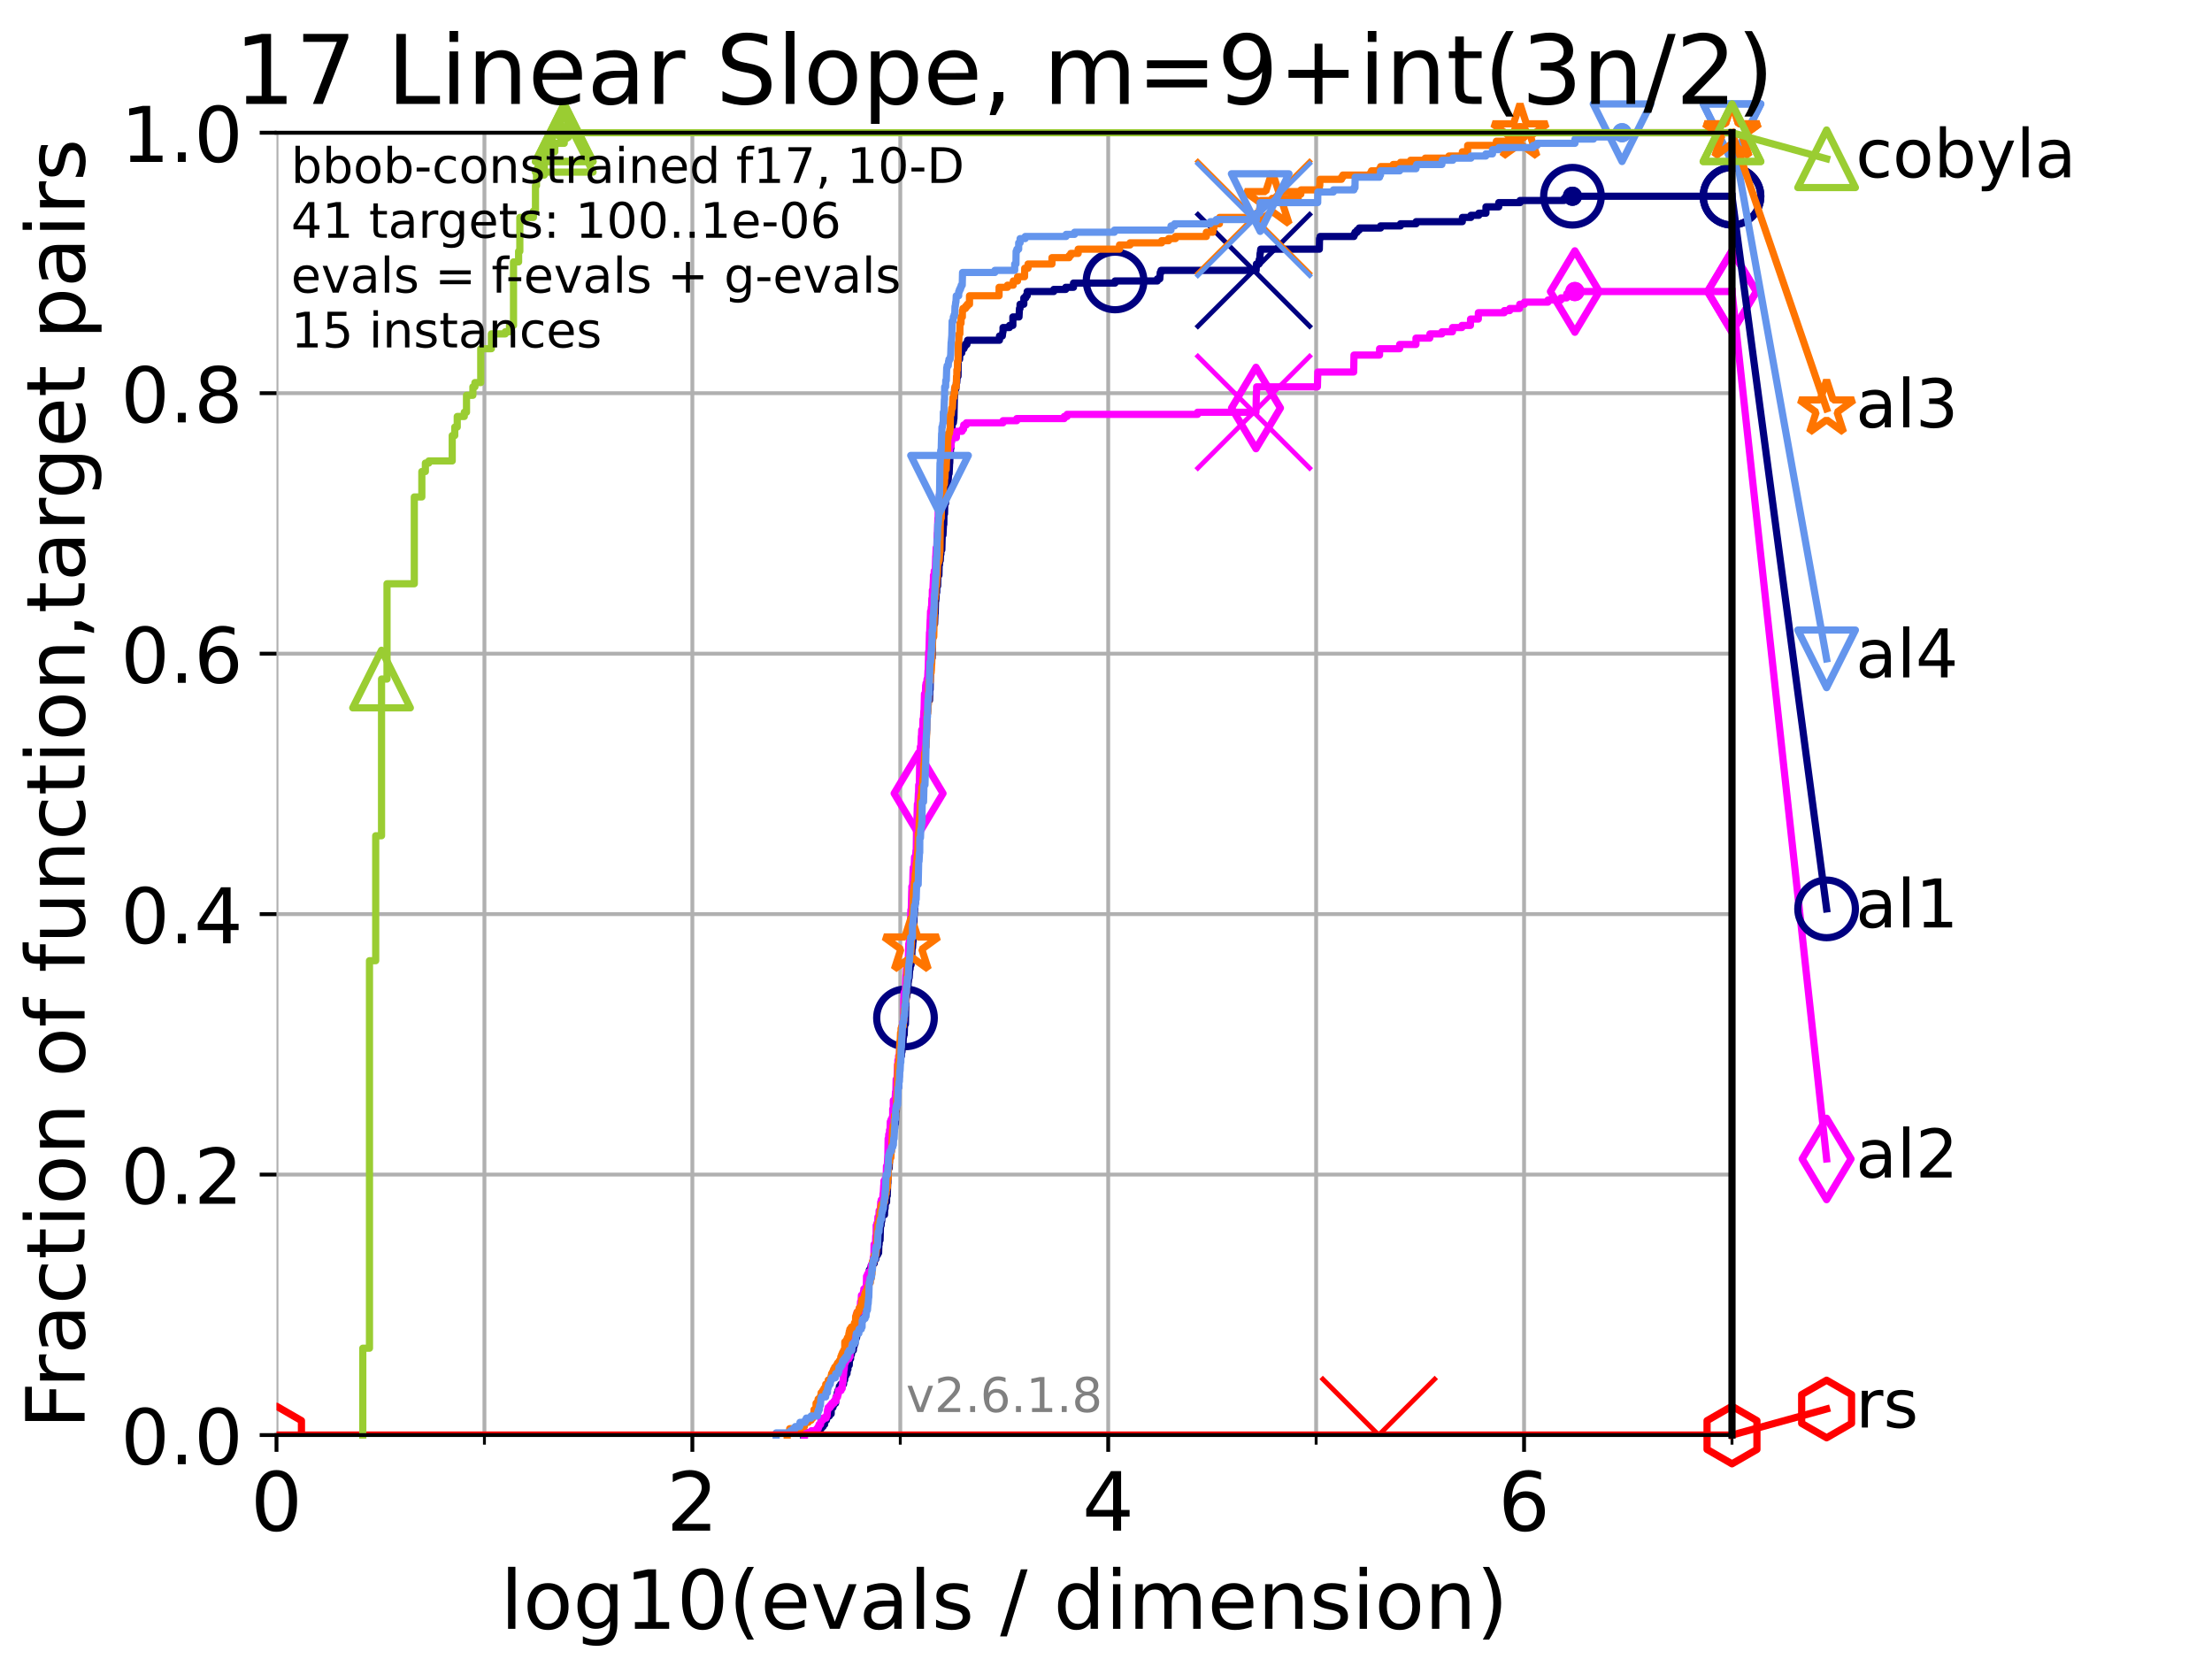 <?xml version="1.0" encoding="utf-8" standalone="no"?>
<!DOCTYPE svg PUBLIC "-//W3C//DTD SVG 1.1//EN"
  "http://www.w3.org/Graphics/SVG/1.1/DTD/svg11.dtd">
<!-- Created with matplotlib (https://matplotlib.org/) -->
<svg height="345.6pt" version="1.1" viewBox="0 0 460.8 345.6" width="460.8pt" xmlns="http://www.w3.org/2000/svg" xmlns:xlink="http://www.w3.org/1999/xlink">
 <defs>
  <style type="text/css">*{stroke-linecap:butt;stroke-linejoin:round;}</style>
 </defs>
 <g id="figure_1">
  <g id="patch_1">
   <path d="M 0 345.6 
L 460.8 345.6 
L 460.8 0 
L 0 0 
z
" style="fill:#ffffff;"/>
  </g>
  <g id="axes_1">
   <g id="patch_2">
    <path d="M 57.6 298.944 
L 360.806 298.944 
L 360.806 27.648 
L 57.6 27.648 
z
" style="fill:#ffffff;"/>
   </g>
   <g id="matplotlib.axis_1">
    <g id="xtick_1">
     <g id="line2d_1">
      <path clip-path="url(#p022f882e55)" d="M 57.6 298.944 
L 57.6 27.648 
" style="fill:none;stroke:#b0b0b0;stroke-linecap:square;stroke-width:0.8;"/>
     </g>
     <g id="line2d_2">
      <defs>
       <path d="M 0 0 
L 0 3.5 
" id="m05913cb753" style="stroke:#000000;stroke-width:0.8;"/>
      </defs>
      <g>
       <use style="stroke:#000000;stroke-width:0.8;" x="57.6" xlink:href="#m05913cb753" y="298.944"/>
      </g>
     </g>
     <g id="text_1">
      <!-- 0 -->
      <g transform="translate(52.192 318.861)scale(0.17 -0.17)">
       <defs>
        <path d="M 31.781 66.406 
Q 24.172 66.406 20.328 58.906 
Q 16.5 51.422 16.5 36.375 
Q 16.5 21.391 20.328 13.891 
Q 24.172 6.391 31.781 6.391 
Q 39.453 6.391 43.281 13.891 
Q 47.125 21.391 47.125 36.375 
Q 47.125 51.422 43.281 58.906 
Q 39.453 66.406 31.781 66.406 
z
M 31.781 74.219 
Q 44.047 74.219 50.516 64.516 
Q 56.984 54.828 56.984 36.375 
Q 56.984 17.969 50.516 8.266 
Q 44.047 -1.422 31.781 -1.422 
Q 19.531 -1.422 13.062 8.266 
Q 6.594 17.969 6.594 36.375 
Q 6.594 54.828 13.062 64.516 
Q 19.531 74.219 31.781 74.219 
z
" id="DejaVuSans-48"/>
       </defs>
       <use xlink:href="#DejaVuSans-48"/>
      </g>
     </g>
    </g>
    <g id="xtick_2">
     <g id="line2d_3">
      <path clip-path="url(#p022f882e55)" d="M 144.23 298.944 
L 144.23 27.648 
" style="fill:none;stroke:#b0b0b0;stroke-linecap:square;stroke-width:0.8;"/>
     </g>
     <g id="line2d_4">
      <g>
       <use style="stroke:#000000;stroke-width:0.8;" x="144.23" xlink:href="#m05913cb753" y="298.944"/>
      </g>
     </g>
     <g id="text_2">
      <!-- 2 -->
      <g transform="translate(138.822 318.861)scale(0.17 -0.17)">
       <defs>
        <path d="M 19.188 8.297 
L 53.609 8.297 
L 53.609 0 
L 7.328 0 
L 7.328 8.297 
Q 12.938 14.109 22.625 23.891 
Q 32.328 33.688 34.812 36.531 
Q 39.547 41.844 41.422 45.531 
Q 43.312 49.219 43.312 52.781 
Q 43.312 58.594 39.234 62.25 
Q 35.156 65.922 28.609 65.922 
Q 23.969 65.922 18.812 64.312 
Q 13.672 62.703 7.812 59.422 
L 7.812 69.391 
Q 13.766 71.781 18.938 73 
Q 24.125 74.219 28.422 74.219 
Q 39.75 74.219 46.484 68.547 
Q 53.219 62.891 53.219 53.422 
Q 53.219 48.922 51.531 44.891 
Q 49.859 40.875 45.406 35.406 
Q 44.188 33.984 37.641 27.219 
Q 31.109 20.453 19.188 8.297 
z
" id="DejaVuSans-50"/>
       </defs>
       <use xlink:href="#DejaVuSans-50"/>
      </g>
     </g>
    </g>
    <g id="xtick_3">
     <g id="line2d_5">
      <path clip-path="url(#p022f882e55)" d="M 230.861 298.944 
L 230.861 27.648 
" style="fill:none;stroke:#b0b0b0;stroke-linecap:square;stroke-width:0.8;"/>
     </g>
     <g id="line2d_6">
      <g>
       <use style="stroke:#000000;stroke-width:0.8;" x="230.861" xlink:href="#m05913cb753" y="298.944"/>
      </g>
     </g>
     <g id="text_3">
      <!-- 4 -->
      <g transform="translate(225.453 318.861)scale(0.17 -0.17)">
       <defs>
        <path d="M 37.797 64.312 
L 12.891 25.391 
L 37.797 25.391 
z
M 35.203 72.906 
L 47.609 72.906 
L 47.609 25.391 
L 58.016 25.391 
L 58.016 17.188 
L 47.609 17.188 
L 47.609 0 
L 37.797 0 
L 37.797 17.188 
L 4.891 17.188 
L 4.891 26.703 
z
" id="DejaVuSans-52"/>
       </defs>
       <use xlink:href="#DejaVuSans-52"/>
      </g>
     </g>
    </g>
    <g id="xtick_4">
     <g id="line2d_7">
      <path clip-path="url(#p022f882e55)" d="M 317.491 298.944 
L 317.491 27.648 
" style="fill:none;stroke:#b0b0b0;stroke-linecap:square;stroke-width:0.8;"/>
     </g>
     <g id="line2d_8">
      <g>
       <use style="stroke:#000000;stroke-width:0.8;" x="317.491" xlink:href="#m05913cb753" y="298.944"/>
      </g>
     </g>
     <g id="text_4">
      <!-- 6 -->
      <g transform="translate(312.083 318.861)scale(0.17 -0.17)">
       <defs>
        <path d="M 33.016 40.375 
Q 26.375 40.375 22.484 35.828 
Q 18.609 31.297 18.609 23.391 
Q 18.609 15.531 22.484 10.953 
Q 26.375 6.391 33.016 6.391 
Q 39.656 6.391 43.531 10.953 
Q 47.406 15.531 47.406 23.391 
Q 47.406 31.297 43.531 35.828 
Q 39.656 40.375 33.016 40.375 
z
M 52.594 71.297 
L 52.594 62.312 
Q 48.875 64.062 45.094 64.984 
Q 41.312 65.922 37.594 65.922 
Q 27.828 65.922 22.672 59.328 
Q 17.531 52.734 16.797 39.406 
Q 19.672 43.656 24.016 45.922 
Q 28.375 48.188 33.594 48.188 
Q 44.578 48.188 50.953 41.516 
Q 57.328 34.859 57.328 23.391 
Q 57.328 12.156 50.688 5.359 
Q 44.047 -1.422 33.016 -1.422 
Q 20.359 -1.422 13.672 8.266 
Q 6.984 17.969 6.984 36.375 
Q 6.984 53.656 15.188 63.938 
Q 23.391 74.219 37.203 74.219 
Q 40.922 74.219 44.703 73.484 
Q 48.484 72.75 52.594 71.297 
z
" id="DejaVuSans-54"/>
       </defs>
       <use xlink:href="#DejaVuSans-54"/>
      </g>
     </g>
    </g>
    <g id="xtick_5">
     <g id="line2d_9">
      <path clip-path="url(#p022f882e55)" d="M 100.915 298.944 
L 100.915 27.648 
" style="fill:none;stroke:#b0b0b0;stroke-linecap:square;stroke-width:0.8;"/>
     </g>
     <g id="line2d_10">
      <defs>
       <path d="M 0 0 
L 0 2 
" id="m6c843e4c10" style="stroke:#000000;stroke-width:0.6;"/>
      </defs>
      <g>
       <use style="stroke:#000000;stroke-width:0.6;" x="100.915" xlink:href="#m6c843e4c10" y="298.944"/>
      </g>
     </g>
    </g>
    <g id="xtick_6">
     <g id="line2d_11">
      <path clip-path="url(#p022f882e55)" d="M 187.546 298.944 
L 187.546 27.648 
" style="fill:none;stroke:#b0b0b0;stroke-linecap:square;stroke-width:0.8;"/>
     </g>
     <g id="line2d_12">
      <g>
       <use style="stroke:#000000;stroke-width:0.6;" x="187.546" xlink:href="#m6c843e4c10" y="298.944"/>
      </g>
     </g>
    </g>
    <g id="xtick_7">
     <g id="line2d_13">
      <path clip-path="url(#p022f882e55)" d="M 274.176 298.944 
L 274.176 27.648 
" style="fill:none;stroke:#b0b0b0;stroke-linecap:square;stroke-width:0.8;"/>
     </g>
     <g id="line2d_14">
      <g>
       <use style="stroke:#000000;stroke-width:0.6;" x="274.176" xlink:href="#m6c843e4c10" y="298.944"/>
      </g>
     </g>
    </g>
    <g id="xtick_8">
     <g id="line2d_15">
      <path clip-path="url(#p022f882e55)" d="M 360.806 298.944 
L 360.806 27.648 
" style="fill:none;stroke:#b0b0b0;stroke-linecap:square;stroke-width:0.8;"/>
     </g>
     <g id="line2d_16">
      <g>
       <use style="stroke:#000000;stroke-width:0.6;" x="360.806" xlink:href="#m6c843e4c10" y="298.944"/>
      </g>
     </g>
    </g>
    <g id="text_5">
     <!-- log10(evals / dimension) -->
     <g transform="translate(104.239 339.314)scale(0.17 -0.17)">
      <defs>
       <path d="M 9.422 75.984 
L 18.406 75.984 
L 18.406 0 
L 9.422 0 
z
" id="DejaVuSans-108"/>
       <path d="M 30.609 48.391 
Q 23.391 48.391 19.188 42.75 
Q 14.984 37.109 14.984 27.297 
Q 14.984 17.484 19.156 11.844 
Q 23.344 6.203 30.609 6.203 
Q 37.797 6.203 41.984 11.859 
Q 46.188 17.531 46.188 27.297 
Q 46.188 37.016 41.984 42.703 
Q 37.797 48.391 30.609 48.391 
z
M 30.609 56 
Q 42.328 56 49.016 48.375 
Q 55.719 40.766 55.719 27.297 
Q 55.719 13.875 49.016 6.219 
Q 42.328 -1.422 30.609 -1.422 
Q 18.844 -1.422 12.172 6.219 
Q 5.516 13.875 5.516 27.297 
Q 5.516 40.766 12.172 48.375 
Q 18.844 56 30.609 56 
z
" id="DejaVuSans-111"/>
       <path d="M 45.406 27.984 
Q 45.406 37.75 41.375 43.109 
Q 37.359 48.484 30.078 48.484 
Q 22.859 48.484 18.828 43.109 
Q 14.797 37.75 14.797 27.984 
Q 14.797 18.266 18.828 12.891 
Q 22.859 7.516 30.078 7.516 
Q 37.359 7.516 41.375 12.891 
Q 45.406 18.266 45.406 27.984 
z
M 54.391 6.781 
Q 54.391 -7.172 48.188 -13.984 
Q 42 -20.797 29.203 -20.797 
Q 24.469 -20.797 20.266 -20.094 
Q 16.062 -19.391 12.109 -17.922 
L 12.109 -9.188 
Q 16.062 -11.328 19.922 -12.344 
Q 23.781 -13.375 27.781 -13.375 
Q 36.625 -13.375 41.016 -8.766 
Q 45.406 -4.156 45.406 5.172 
L 45.406 9.625 
Q 42.625 4.781 38.281 2.391 
Q 33.938 0 27.875 0 
Q 17.828 0 11.672 7.656 
Q 5.516 15.328 5.516 27.984 
Q 5.516 40.672 11.672 48.328 
Q 17.828 56 27.875 56 
Q 33.938 56 38.281 53.609 
Q 42.625 51.219 45.406 46.391 
L 45.406 54.688 
L 54.391 54.688 
z
" id="DejaVuSans-103"/>
       <path d="M 12.406 8.297 
L 28.516 8.297 
L 28.516 63.922 
L 10.984 60.406 
L 10.984 69.391 
L 28.422 72.906 
L 38.281 72.906 
L 38.281 8.297 
L 54.391 8.297 
L 54.391 0 
L 12.406 0 
z
" id="DejaVuSans-49"/>
       <path d="M 31 75.875 
Q 24.469 64.656 21.281 53.656 
Q 18.109 42.672 18.109 31.391 
Q 18.109 20.125 21.312 9.062 
Q 24.516 -2 31 -13.188 
L 23.188 -13.188 
Q 15.875 -1.703 12.234 9.375 
Q 8.594 20.453 8.594 31.391 
Q 8.594 42.281 12.203 53.312 
Q 15.828 64.359 23.188 75.875 
z
" id="DejaVuSans-40"/>
       <path d="M 56.203 29.594 
L 56.203 25.203 
L 14.891 25.203 
Q 15.484 15.922 20.484 11.062 
Q 25.484 6.203 34.422 6.203 
Q 39.594 6.203 44.453 7.469 
Q 49.312 8.734 54.109 11.281 
L 54.109 2.781 
Q 49.266 0.734 44.188 -0.344 
Q 39.109 -1.422 33.891 -1.422 
Q 20.797 -1.422 13.156 6.188 
Q 5.516 13.812 5.516 26.812 
Q 5.516 40.234 12.766 48.109 
Q 20.016 56 32.328 56 
Q 43.359 56 49.781 48.891 
Q 56.203 41.797 56.203 29.594 
z
M 47.219 32.234 
Q 47.125 39.594 43.094 43.984 
Q 39.062 48.391 32.422 48.391 
Q 24.906 48.391 20.391 44.141 
Q 15.875 39.891 15.188 32.172 
z
" id="DejaVuSans-101"/>
       <path d="M 2.984 54.688 
L 12.5 54.688 
L 29.594 8.797 
L 46.688 54.688 
L 56.203 54.688 
L 35.688 0 
L 23.484 0 
z
" id="DejaVuSans-118"/>
       <path d="M 34.281 27.484 
Q 23.391 27.484 19.188 25 
Q 14.984 22.516 14.984 16.5 
Q 14.984 11.719 18.141 8.906 
Q 21.297 6.109 26.703 6.109 
Q 34.188 6.109 38.703 11.406 
Q 43.219 16.703 43.219 25.484 
L 43.219 27.484 
z
M 52.203 31.203 
L 52.203 0 
L 43.219 0 
L 43.219 8.297 
Q 40.141 3.328 35.547 0.953 
Q 30.953 -1.422 24.312 -1.422 
Q 15.922 -1.422 10.953 3.297 
Q 6 8.016 6 15.922 
Q 6 25.141 12.172 29.828 
Q 18.359 34.516 30.609 34.516 
L 43.219 34.516 
L 43.219 35.406 
Q 43.219 41.609 39.141 45 
Q 35.062 48.391 27.688 48.391 
Q 23 48.391 18.547 47.266 
Q 14.109 46.141 10.016 43.891 
L 10.016 52.203 
Q 14.938 54.109 19.578 55.047 
Q 24.219 56 28.609 56 
Q 40.484 56 46.344 49.844 
Q 52.203 43.703 52.203 31.203 
z
" id="DejaVuSans-97"/>
       <path d="M 44.281 53.078 
L 44.281 44.578 
Q 40.484 46.531 36.375 47.5 
Q 32.281 48.484 27.875 48.484 
Q 21.188 48.484 17.844 46.438 
Q 14.5 44.391 14.5 40.281 
Q 14.5 37.156 16.891 35.375 
Q 19.281 33.594 26.516 31.984 
L 29.594 31.297 
Q 39.156 29.25 43.188 25.516 
Q 47.219 21.781 47.219 15.094 
Q 47.219 7.469 41.188 3.016 
Q 35.156 -1.422 24.609 -1.422 
Q 20.219 -1.422 15.453 -0.562 
Q 10.688 0.297 5.422 2 
L 5.422 11.281 
Q 10.406 8.688 15.234 7.391 
Q 20.062 6.109 24.812 6.109 
Q 31.156 6.109 34.562 8.281 
Q 37.984 10.453 37.984 14.406 
Q 37.984 18.062 35.516 20.016 
Q 33.062 21.969 24.703 23.781 
L 21.578 24.516 
Q 13.234 26.266 9.516 29.906 
Q 5.812 33.547 5.812 39.891 
Q 5.812 47.609 11.281 51.797 
Q 16.75 56 26.812 56 
Q 31.781 56 36.172 55.266 
Q 40.578 54.547 44.281 53.078 
z
" id="DejaVuSans-115"/>
       <path id="DejaVuSans-32"/>
       <path d="M 25.391 72.906 
L 33.688 72.906 
L 8.297 -9.281 
L 0 -9.281 
z
" id="DejaVuSans-47"/>
       <path d="M 45.406 46.391 
L 45.406 75.984 
L 54.391 75.984 
L 54.391 0 
L 45.406 0 
L 45.406 8.203 
Q 42.578 3.328 38.25 0.953 
Q 33.938 -1.422 27.875 -1.422 
Q 17.969 -1.422 11.734 6.484 
Q 5.516 14.406 5.516 27.297 
Q 5.516 40.188 11.734 48.094 
Q 17.969 56 27.875 56 
Q 33.938 56 38.25 53.625 
Q 42.578 51.266 45.406 46.391 
z
M 14.797 27.297 
Q 14.797 17.391 18.875 11.75 
Q 22.953 6.109 30.078 6.109 
Q 37.203 6.109 41.297 11.75 
Q 45.406 17.391 45.406 27.297 
Q 45.406 37.203 41.297 42.844 
Q 37.203 48.484 30.078 48.484 
Q 22.953 48.484 18.875 42.844 
Q 14.797 37.203 14.797 27.297 
z
" id="DejaVuSans-100"/>
       <path d="M 9.422 54.688 
L 18.406 54.688 
L 18.406 0 
L 9.422 0 
z
M 9.422 75.984 
L 18.406 75.984 
L 18.406 64.594 
L 9.422 64.594 
z
" id="DejaVuSans-105"/>
       <path d="M 52 44.188 
Q 55.375 50.25 60.062 53.125 
Q 64.75 56 71.094 56 
Q 79.641 56 84.281 50.016 
Q 88.922 44.047 88.922 33.016 
L 88.922 0 
L 79.891 0 
L 79.891 32.719 
Q 79.891 40.578 77.094 44.375 
Q 74.312 48.188 68.609 48.188 
Q 61.625 48.188 57.562 43.547 
Q 53.516 38.922 53.516 30.906 
L 53.516 0 
L 44.484 0 
L 44.484 32.719 
Q 44.484 40.625 41.703 44.406 
Q 38.922 48.188 33.109 48.188 
Q 26.219 48.188 22.156 43.531 
Q 18.109 38.875 18.109 30.906 
L 18.109 0 
L 9.078 0 
L 9.078 54.688 
L 18.109 54.688 
L 18.109 46.188 
Q 21.188 51.219 25.484 53.609 
Q 29.781 56 35.688 56 
Q 41.656 56 45.828 52.969 
Q 50 49.953 52 44.188 
z
" id="DejaVuSans-109"/>
       <path d="M 54.891 33.016 
L 54.891 0 
L 45.906 0 
L 45.906 32.719 
Q 45.906 40.484 42.875 44.328 
Q 39.844 48.188 33.797 48.188 
Q 26.516 48.188 22.312 43.547 
Q 18.109 38.922 18.109 30.906 
L 18.109 0 
L 9.078 0 
L 9.078 54.688 
L 18.109 54.688 
L 18.109 46.188 
Q 21.344 51.125 25.703 53.562 
Q 30.078 56 35.797 56 
Q 45.219 56 50.047 50.172 
Q 54.891 44.344 54.891 33.016 
z
" id="DejaVuSans-110"/>
       <path d="M 8.016 75.875 
L 15.828 75.875 
Q 23.141 64.359 26.781 53.312 
Q 30.422 42.281 30.422 31.391 
Q 30.422 20.453 26.781 9.375 
Q 23.141 -1.703 15.828 -13.188 
L 8.016 -13.188 
Q 14.5 -2 17.703 9.062 
Q 20.906 20.125 20.906 31.391 
Q 20.906 42.672 17.703 53.656 
Q 14.5 64.656 8.016 75.875 
z
" id="DejaVuSans-41"/>
      </defs>
      <use xlink:href="#DejaVuSans-108"/>
      <use x="27.783" xlink:href="#DejaVuSans-111"/>
      <use x="88.965" xlink:href="#DejaVuSans-103"/>
      <use x="152.441" xlink:href="#DejaVuSans-49"/>
      <use x="216.064" xlink:href="#DejaVuSans-48"/>
      <use x="279.688" xlink:href="#DejaVuSans-40"/>
      <use x="318.701" xlink:href="#DejaVuSans-101"/>
      <use x="380.225" xlink:href="#DejaVuSans-118"/>
      <use x="439.404" xlink:href="#DejaVuSans-97"/>
      <use x="500.684" xlink:href="#DejaVuSans-108"/>
      <use x="528.467" xlink:href="#DejaVuSans-115"/>
      <use x="580.566" xlink:href="#DejaVuSans-32"/>
      <use x="612.354" xlink:href="#DejaVuSans-47"/>
      <use x="646.045" xlink:href="#DejaVuSans-32"/>
      <use x="677.832" xlink:href="#DejaVuSans-100"/>
      <use x="741.309" xlink:href="#DejaVuSans-105"/>
      <use x="769.092" xlink:href="#DejaVuSans-109"/>
      <use x="866.504" xlink:href="#DejaVuSans-101"/>
      <use x="928.027" xlink:href="#DejaVuSans-110"/>
      <use x="991.406" xlink:href="#DejaVuSans-115"/>
      <use x="1043.506" xlink:href="#DejaVuSans-105"/>
      <use x="1071.289" xlink:href="#DejaVuSans-111"/>
      <use x="1132.471" xlink:href="#DejaVuSans-110"/>
      <use x="1195.85" xlink:href="#DejaVuSans-41"/>
     </g>
    </g>
   </g>
   <g id="matplotlib.axis_2">
    <g id="ytick_1">
     <g id="line2d_17">
      <path clip-path="url(#p022f882e55)" d="M 57.6 298.944 
L 360.806 298.944 
" style="fill:none;stroke:#b0b0b0;stroke-linecap:square;stroke-width:0.8;"/>
     </g>
     <g id="line2d_18">
      <defs>
       <path d="M 0 0 
L -3.5 0 
" id="m0a84c9768a" style="stroke:#000000;stroke-width:0.8;"/>
      </defs>
      <g>
       <use style="stroke:#000000;stroke-width:0.8;" x="57.6" xlink:href="#m0a84c9768a" y="298.944"/>
      </g>
     </g>
     <g id="text_6">
      <!-- 0.0 -->
      <g transform="translate(25.155 305.023)scale(0.16 -0.16)">
       <defs>
        <path d="M 10.688 12.406 
L 21 12.406 
L 21 0 
L 10.688 0 
z
" id="DejaVuSans-46"/>
       </defs>
       <use xlink:href="#DejaVuSans-48"/>
       <use x="63.623" xlink:href="#DejaVuSans-46"/>
       <use x="95.41" xlink:href="#DejaVuSans-48"/>
      </g>
     </g>
    </g>
    <g id="ytick_2">
     <g id="line2d_19">
      <path clip-path="url(#p022f882e55)" d="M 57.6 244.685 
L 360.806 244.685 
" style="fill:none;stroke:#b0b0b0;stroke-linecap:square;stroke-width:0.8;"/>
     </g>
     <g id="line2d_20">
      <g>
       <use style="stroke:#000000;stroke-width:0.8;" x="57.6" xlink:href="#m0a84c9768a" y="244.685"/>
      </g>
     </g>
     <g id="text_7">
      <!-- 0.2 -->
      <g transform="translate(25.155 250.764)scale(0.16 -0.16)">
       <use xlink:href="#DejaVuSans-48"/>
       <use x="63.623" xlink:href="#DejaVuSans-46"/>
       <use x="95.41" xlink:href="#DejaVuSans-50"/>
      </g>
     </g>
    </g>
    <g id="ytick_3">
     <g id="line2d_21">
      <path clip-path="url(#p022f882e55)" d="M 57.6 190.426 
L 360.806 190.426 
" style="fill:none;stroke:#b0b0b0;stroke-linecap:square;stroke-width:0.8;"/>
     </g>
     <g id="line2d_22">
      <g>
       <use style="stroke:#000000;stroke-width:0.8;" x="57.6" xlink:href="#m0a84c9768a" y="190.426"/>
      </g>
     </g>
     <g id="text_8">
      <!-- 0.4 -->
      <g transform="translate(25.155 196.504)scale(0.16 -0.16)">
       <use xlink:href="#DejaVuSans-48"/>
       <use x="63.623" xlink:href="#DejaVuSans-46"/>
       <use x="95.41" xlink:href="#DejaVuSans-52"/>
      </g>
     </g>
    </g>
    <g id="ytick_4">
     <g id="line2d_23">
      <path clip-path="url(#p022f882e55)" d="M 57.6 136.166 
L 360.806 136.166 
" style="fill:none;stroke:#b0b0b0;stroke-linecap:square;stroke-width:0.8;"/>
     </g>
     <g id="line2d_24">
      <g>
       <use style="stroke:#000000;stroke-width:0.8;" x="57.6" xlink:href="#m0a84c9768a" y="136.166"/>
      </g>
     </g>
     <g id="text_9">
      <!-- 0.6 -->
      <g transform="translate(25.155 142.245)scale(0.16 -0.16)">
       <use xlink:href="#DejaVuSans-48"/>
       <use x="63.623" xlink:href="#DejaVuSans-46"/>
       <use x="95.41" xlink:href="#DejaVuSans-54"/>
      </g>
     </g>
    </g>
    <g id="ytick_5">
     <g id="line2d_25">
      <path clip-path="url(#p022f882e55)" d="M 57.6 81.907 
L 360.806 81.907 
" style="fill:none;stroke:#b0b0b0;stroke-linecap:square;stroke-width:0.8;"/>
     </g>
     <g id="line2d_26">
      <g>
       <use style="stroke:#000000;stroke-width:0.8;" x="57.6" xlink:href="#m0a84c9768a" y="81.907"/>
      </g>
     </g>
     <g id="text_10">
      <!-- 0.8 -->
      <g transform="translate(25.155 87.986)scale(0.16 -0.16)">
       <defs>
        <path d="M 31.781 34.625 
Q 24.75 34.625 20.719 30.859 
Q 16.703 27.094 16.703 20.516 
Q 16.703 13.922 20.719 10.156 
Q 24.75 6.391 31.781 6.391 
Q 38.812 6.391 42.859 10.172 
Q 46.922 13.969 46.922 20.516 
Q 46.922 27.094 42.891 30.859 
Q 38.875 34.625 31.781 34.625 
z
M 21.922 38.812 
Q 15.578 40.375 12.031 44.719 
Q 8.5 49.078 8.5 55.328 
Q 8.5 64.062 14.719 69.141 
Q 20.953 74.219 31.781 74.219 
Q 42.672 74.219 48.875 69.141 
Q 55.078 64.062 55.078 55.328 
Q 55.078 49.078 51.531 44.719 
Q 48 40.375 41.703 38.812 
Q 48.828 37.156 52.797 32.312 
Q 56.781 27.484 56.781 20.516 
Q 56.781 9.906 50.312 4.234 
Q 43.844 -1.422 31.781 -1.422 
Q 19.734 -1.422 13.25 4.234 
Q 6.781 9.906 6.781 20.516 
Q 6.781 27.484 10.781 32.312 
Q 14.797 37.156 21.922 38.812 
z
M 18.312 54.391 
Q 18.312 48.734 21.844 45.562 
Q 25.391 42.391 31.781 42.391 
Q 38.141 42.391 41.719 45.562 
Q 45.312 48.734 45.312 54.391 
Q 45.312 60.062 41.719 63.234 
Q 38.141 66.406 31.781 66.406 
Q 25.391 66.406 21.844 63.234 
Q 18.312 60.062 18.312 54.391 
z
" id="DejaVuSans-56"/>
       </defs>
       <use xlink:href="#DejaVuSans-48"/>
       <use x="63.623" xlink:href="#DejaVuSans-46"/>
       <use x="95.41" xlink:href="#DejaVuSans-56"/>
      </g>
     </g>
    </g>
    <g id="ytick_6">
     <g id="line2d_27">
      <path clip-path="url(#p022f882e55)" d="M 57.6 27.648 
L 360.806 27.648 
" style="fill:none;stroke:#b0b0b0;stroke-linecap:square;stroke-width:0.8;"/>
     </g>
     <g id="line2d_28">
      <g>
       <use style="stroke:#000000;stroke-width:0.8;" x="57.6" xlink:href="#m0a84c9768a" y="27.648"/>
      </g>
     </g>
     <g id="text_11">
      <!-- 1.0 -->
      <g transform="translate(25.155 33.727)scale(0.16 -0.16)">
       <use xlink:href="#DejaVuSans-49"/>
       <use x="63.623" xlink:href="#DejaVuSans-46"/>
       <use x="95.41" xlink:href="#DejaVuSans-48"/>
      </g>
     </g>
    </g>
    <g id="text_12">
     <!-- Fraction of function,target pairs -->
     <g transform="translate(17.62 297.681)rotate(-90)scale(0.17 -0.17)">
      <defs>
       <path d="M 9.812 72.906 
L 51.703 72.906 
L 51.703 64.594 
L 19.672 64.594 
L 19.672 43.109 
L 48.578 43.109 
L 48.578 34.812 
L 19.672 34.812 
L 19.672 0 
L 9.812 0 
z
" id="DejaVuSans-70"/>
       <path d="M 41.109 46.297 
Q 39.594 47.172 37.812 47.578 
Q 36.031 48 33.891 48 
Q 26.266 48 22.188 43.047 
Q 18.109 38.094 18.109 28.812 
L 18.109 0 
L 9.078 0 
L 9.078 54.688 
L 18.109 54.688 
L 18.109 46.188 
Q 20.953 51.172 25.484 53.578 
Q 30.031 56 36.531 56 
Q 37.453 56 38.578 55.875 
Q 39.703 55.766 41.062 55.516 
z
" id="DejaVuSans-114"/>
       <path d="M 48.781 52.594 
L 48.781 44.188 
Q 44.969 46.297 41.141 47.344 
Q 37.312 48.391 33.406 48.391 
Q 24.656 48.391 19.812 42.844 
Q 14.984 37.312 14.984 27.297 
Q 14.984 17.281 19.812 11.734 
Q 24.656 6.203 33.406 6.203 
Q 37.312 6.203 41.141 7.25 
Q 44.969 8.297 48.781 10.406 
L 48.781 2.094 
Q 45.016 0.344 40.984 -0.531 
Q 36.969 -1.422 32.422 -1.422 
Q 20.062 -1.422 12.781 6.344 
Q 5.516 14.109 5.516 27.297 
Q 5.516 40.672 12.859 48.328 
Q 20.219 56 33.016 56 
Q 37.156 56 41.109 55.141 
Q 45.062 54.297 48.781 52.594 
z
" id="DejaVuSans-99"/>
       <path d="M 18.312 70.219 
L 18.312 54.688 
L 36.812 54.688 
L 36.812 47.703 
L 18.312 47.703 
L 18.312 18.016 
Q 18.312 11.328 20.141 9.422 
Q 21.969 7.516 27.594 7.516 
L 36.812 7.516 
L 36.812 0 
L 27.594 0 
Q 17.188 0 13.234 3.875 
Q 9.281 7.766 9.281 18.016 
L 9.281 47.703 
L 2.688 47.703 
L 2.688 54.688 
L 9.281 54.688 
L 9.281 70.219 
z
" id="DejaVuSans-116"/>
       <path d="M 37.109 75.984 
L 37.109 68.5 
L 28.516 68.5 
Q 23.688 68.5 21.797 66.547 
Q 19.922 64.594 19.922 59.516 
L 19.922 54.688 
L 34.719 54.688 
L 34.719 47.703 
L 19.922 47.703 
L 19.922 0 
L 10.891 0 
L 10.891 47.703 
L 2.297 47.703 
L 2.297 54.688 
L 10.891 54.688 
L 10.891 58.5 
Q 10.891 67.625 15.141 71.797 
Q 19.391 75.984 28.609 75.984 
z
" id="DejaVuSans-102"/>
       <path d="M 8.5 21.578 
L 8.5 54.688 
L 17.484 54.688 
L 17.484 21.922 
Q 17.484 14.156 20.5 10.266 
Q 23.531 6.391 29.594 6.391 
Q 36.859 6.391 41.078 11.031 
Q 45.312 15.672 45.312 23.688 
L 45.312 54.688 
L 54.297 54.688 
L 54.297 0 
L 45.312 0 
L 45.312 8.406 
Q 42.047 3.422 37.719 1 
Q 33.406 -1.422 27.688 -1.422 
Q 18.266 -1.422 13.375 4.438 
Q 8.5 10.297 8.5 21.578 
z
M 31.109 56 
z
" id="DejaVuSans-117"/>
       <path d="M 11.719 12.406 
L 22.016 12.406 
L 22.016 4 
L 14.016 -11.625 
L 7.719 -11.625 
L 11.719 4 
z
" id="DejaVuSans-44"/>
       <path d="M 18.109 8.203 
L 18.109 -20.797 
L 9.078 -20.797 
L 9.078 54.688 
L 18.109 54.688 
L 18.109 46.391 
Q 20.953 51.266 25.266 53.625 
Q 29.594 56 35.594 56 
Q 45.562 56 51.781 48.094 
Q 58.016 40.188 58.016 27.297 
Q 58.016 14.406 51.781 6.484 
Q 45.562 -1.422 35.594 -1.422 
Q 29.594 -1.422 25.266 0.953 
Q 20.953 3.328 18.109 8.203 
z
M 48.688 27.297 
Q 48.688 37.203 44.609 42.844 
Q 40.531 48.484 33.406 48.484 
Q 26.266 48.484 22.188 42.844 
Q 18.109 37.203 18.109 27.297 
Q 18.109 17.391 22.188 11.75 
Q 26.266 6.109 33.406 6.109 
Q 40.531 6.109 44.609 11.75 
Q 48.688 17.391 48.688 27.297 
z
" id="DejaVuSans-112"/>
      </defs>
      <use xlink:href="#DejaVuSans-70"/>
      <use x="50.27" xlink:href="#DejaVuSans-114"/>
      <use x="91.383" xlink:href="#DejaVuSans-97"/>
      <use x="152.662" xlink:href="#DejaVuSans-99"/>
      <use x="207.643" xlink:href="#DejaVuSans-116"/>
      <use x="246.852" xlink:href="#DejaVuSans-105"/>
      <use x="274.635" xlink:href="#DejaVuSans-111"/>
      <use x="335.816" xlink:href="#DejaVuSans-110"/>
      <use x="399.195" xlink:href="#DejaVuSans-32"/>
      <use x="430.982" xlink:href="#DejaVuSans-111"/>
      <use x="492.164" xlink:href="#DejaVuSans-102"/>
      <use x="527.369" xlink:href="#DejaVuSans-32"/>
      <use x="559.156" xlink:href="#DejaVuSans-102"/>
      <use x="594.361" xlink:href="#DejaVuSans-117"/>
      <use x="657.74" xlink:href="#DejaVuSans-110"/>
      <use x="721.119" xlink:href="#DejaVuSans-99"/>
      <use x="776.1" xlink:href="#DejaVuSans-116"/>
      <use x="815.309" xlink:href="#DejaVuSans-105"/>
      <use x="843.092" xlink:href="#DejaVuSans-111"/>
      <use x="904.273" xlink:href="#DejaVuSans-110"/>
      <use x="967.652" xlink:href="#DejaVuSans-44"/>
      <use x="999.439" xlink:href="#DejaVuSans-116"/>
      <use x="1038.648" xlink:href="#DejaVuSans-97"/>
      <use x="1099.928" xlink:href="#DejaVuSans-114"/>
      <use x="1139.291" xlink:href="#DejaVuSans-103"/>
      <use x="1202.768" xlink:href="#DejaVuSans-101"/>
      <use x="1264.291" xlink:href="#DejaVuSans-116"/>
      <use x="1303.5" xlink:href="#DejaVuSans-32"/>
      <use x="1335.287" xlink:href="#DejaVuSans-112"/>
      <use x="1398.764" xlink:href="#DejaVuSans-97"/>
      <use x="1460.043" xlink:href="#DejaVuSans-105"/>
      <use x="1487.826" xlink:href="#DejaVuSans-114"/>
      <use x="1528.939" xlink:href="#DejaVuSans-115"/>
     </g>
    </g>
   </g>
   <g id="line2d_29">
    <defs>
     <path d="M 0 1.5 
C 0.398 1.5 0.779 1.342 1.061 1.061 
C 1.342 0.779 1.5 0.398 1.5 0 
C 1.5 -0.398 1.342 -0.779 1.061 -1.061 
C 0.779 -1.342 0.398 -1.5 0 -1.5 
C -0.398 -1.5 -0.779 -1.342 -1.061 -1.061 
C -1.342 -0.779 -1.5 -0.398 -1.5 0 
C -1.5 0.398 -1.342 0.779 -1.061 1.061 
C -0.779 1.342 -0.398 1.5 0 1.5 
z
" id="mce7b819fc9" style="stroke:#000080;"/>
    </defs>
    <g>
     <use style="fill:#000080;stroke:#000080;" x="327.574" xlink:href="#mce7b819fc9" y="40.882"/>
     <use style="fill:#000080;stroke:#000080;" x="327.574" xlink:href="#mce7b819fc9" y="40.882"/>
    </g>
   </g>
   <g id="line2d_30">
    <path d="M 167.422 298.944 
L 167.422 298.503 
L 169.25 298.503 
L 169.25 298.062 
L 170.417 298.062 
L 170.417 297.621 
L 171.069 297.621 
L 171.069 297.179 
L 171.462 297.179 
L 171.462 296.738 
L 171.787 296.738 
L 171.804 295.856 
L 172.174 295.856 
L 172.174 295.415 
L 172.302 295.415 
L 172.302 294.974 
L 172.778 294.974 
L 172.778 294.533 
L 173.145 294.533 
L 173.161 293.209 
L 173.514 293.209 
L 173.514 292.768 
L 173.68 292.768 
L 173.68 292.327 
L 174.069 292.327 
L 174.161 291.004 
L 174.359 291.004 
L 174.427 290.121 
L 174.555 290.121 
L 174.555 289.68 
L 174.787 289.68 
L 174.853 288.798 
L 175.139 288.798 
L 175.139 288.357 
L 175.726 288.357 
L 175.762 287.475 
L 175.958 287.475 
L 176.034 286.592 
L 176.207 286.592 
L 176.207 286.151 
L 176.446 286.151 
L 176.5 285.269 
L 176.642 285.269 
L 176.642 284.387 
L 176.915 284.387 
L 176.968 283.063 
L 177.191 283.063 
L 177.191 282.181 
L 177.373 282.181 
L 177.45 281.299 
L 177.763 281.299 
L 177.82 280.416 
L 177.939 280.416 
L 177.939 279.975 
L 178.108 279.975 
L 178.201 279.093 
L 178.281 279.093 
L 178.281 278.652 
L 178.44 278.652 
L 178.544 277.77 
L 178.617 277.77 
L 178.713 276.887 
L 178.875 276.887 
L 178.875 276.446 
L 179.094 276.446 
L 179.2 275.123 
L 179.317 275.123 
L 179.317 274.241 
L 179.663 274.241 
L 179.766 272.035 
L 180.032 272.035 
L 180.127 270.27 
L 180.233 270.27 
L 180.233 269.829 
L 180.393 269.829 
L 180.497 268.065 
L 180.698 268.065 
L 180.698 267.183 
L 180.871 267.183 
L 180.898 265.859 
L 181.084 265.859 
L 181.105 264.536 
L 181.363 264.536 
L 181.363 264.095 
L 181.478 264.095 
L 181.478 263.653 
L 181.746 263.653 
L 181.746 263.212 
L 182.111 263.212 
L 182.161 262.33 
L 182.435 262.33 
L 182.469 261.448 
L 182.797 261.448 
L 182.797 261.007 
L 183.028 261.007 
L 183.085 259.242 
L 183.147 259.242 
L 183.147 258.36 
L 183.331 258.36 
L 183.425 255.272 
L 183.561 255.272 
L 183.57 254.39 
L 183.686 254.39 
L 183.755 253.066 
L 184.255 253.066 
L 184.29 251.743 
L 184.38 251.743 
L 184.437 250.42 
L 184.689 250.42 
L 184.706 249.096 
L 184.833 249.096 
L 184.924 246.449 
L 184.967 246.449 
L 185.001 243.361 
L 185.237 243.361 
L 185.343 240.273 
L 185.427 240.273 
L 185.52 237.186 
L 185.687 237.186 
L 185.687 236.744 
L 185.93 236.744 
L 185.93 236.303 
L 186.105 236.303 
L 186.146 235.421 
L 186.332 235.421 
L 186.392 234.098 
L 186.523 234.098 
L 186.614 231.451 
L 186.713 231.451 
L 186.764 229.686 
L 186.873 229.686 
L 186.951 227.481 
L 187.002 227.481 
L 187.017 226.598 
L 187.148 226.598 
L 187.259 224.393 
L 187.298 224.393 
L 187.381 220.864 
L 187.427 220.864 
L 187.427 220.423 
L 187.608 220.423 
L 187.608 219.981 
L 187.779 219.981 
L 187.779 219.099 
L 187.902 219.099 
L 188.008 217.776 
L 188.1 217.776 
L 188.191 216.011 
L 188.242 216.011 
L 188.242 215.57 
L 188.361 215.57 
L 188.433 213.364 
L 188.615 213.364 
L 188.711 208.512 
L 188.728 208.512 
L 188.81 207.63 
L 188.894 207.63 
L 188.971 206.747 
L 189.092 206.747 
L 189.199 204.542 
L 189.237 204.542 
L 189.309 203.66 
L 189.402 203.66 
L 189.507 201.895 
L 189.585 201.895 
L 189.652 201.013 
L 189.793 201.013 
L 189.893 198.807 
L 189.949 198.807 
L 190.012 197.484 
L 190.081 197.484 
L 190.176 196.16 
L 190.206 196.16 
L 190.291 193.072 
L 190.352 193.072 
L 190.456 189.984 
L 190.491 189.984 
L 190.594 188.22 
L 190.664 188.22 
L 190.772 184.691 
L 190.797 184.691 
L 190.889 182.044 
L 190.911 182.044 
L 190.971 179.838 
L 191.036 179.838 
L 191.145 174.545 
L 191.176 174.545 
L 191.201 173.663 
L 191.368 173.663 
L 191.368 172.78 
L 191.56 172.78 
L 191.639 171.457 
L 191.694 171.457 
L 191.778 168.369 
L 191.841 168.369 
L 191.892 166.604 
L 192.017 166.604 
L 192.103 163.958 
L 192.161 163.958 
L 192.229 160.87 
L 192.285 160.87 
L 192.361 157.341 
L 192.448 157.341 
L 192.448 156.458 
L 192.698 156.458 
L 192.747 152.929 
L 192.974 152.929 
L 193.064 149.4 
L 193.103 149.4 
L 193.128 148.077 
L 193.226 148.077 
L 193.32 146.312 
L 193.364 146.312 
L 193.364 145.871 
L 193.641 145.871 
L 193.696 143.666 
L 193.761 143.666 
L 193.831 139.695 
L 193.917 139.695 
L 193.944 137.931 
L 194.037 137.931 
L 194.077 137.049 
L 194.183 137.049 
L 194.228 133.078 
L 194.296 133.078 
L 194.304 130.432 
L 194.433 130.432 
L 194.433 129.991 
L 194.694 129.991 
L 194.776 127.785 
L 194.817 127.785 
L 194.881 125.138 
L 194.952 125.138 
L 195.061 123.374 
L 195.137 123.374 
L 195.137 122.05 
L 195.334 122.05 
L 195.364 119.845 
L 195.593 119.845 
L 195.64 117.639 
L 195.718 117.639 
L 195.718 116.757 
L 195.883 116.757 
L 195.927 115.433 
L 196.008 115.433 
L 196.015 114.551 
L 196.197 114.551 
L 196.285 111.463 
L 196.438 111.463 
L 196.543 109.257 
L 196.608 109.257 
L 196.647 107.052 
L 196.761 107.052 
L 196.814 104.846 
L 196.985 104.846 
L 197.081 101.758 
L 197.14 101.758 
L 197.14 100.876 
L 197.402 100.876 
L 197.402 99.994 
L 197.522 99.994 
L 197.626 98.67 
L 197.72 98.67 
L 197.821 96.465 
L 197.849 96.465 
L 197.912 94.259 
L 197.973 94.259 
L 198.014 93.377 
L 198.085 93.377 
L 198.151 92.053 
L 198.202 92.053 
L 198.245 88.965 
L 198.339 88.965 
L 198.339 88.083 
L 198.598 88.083 
L 198.7 87.201 
L 198.721 87.201 
L 198.818 82.789 
L 198.836 82.789 
L 198.867 81.025 
L 199.133 81.025 
L 199.237 79.702 
L 199.315 79.702 
L 199.402 78.378 
L 199.577 78.378 
L 199.617 74.849 
L 199.9 74.849 
L 199.949 73.526 
L 200.359 73.526 
L 200.364 72.643 
L 200.799 72.643 
L 200.799 72.202 
L 201.026 72.202 
L 201.026 71.761 
L 201.426 71.761 
L 201.426 71.32 
L 201.563 71.32 
L 201.563 70.879 
L 208.209 70.879 
L 208.209 69.997 
L 208.802 69.997 
L 208.906 69.114 
L 208.948 69.114 
L 208.948 68.232 
L 210.295 68.232 
L 210.295 67.791 
L 210.999 67.791 
L 210.999 66.026 
L 212.276 66.026 
L 212.374 64.262 
L 212.496 64.262 
L 212.496 63.38 
L 213.28 63.38 
L 213.28 62.056 
L 213.69 62.056 
L 213.69 61.615 
L 213.981 61.615 
L 213.981 60.733 
L 219.515 60.733 
L 219.515 60.292 
L 222.008 60.292 
L 222.008 59.851 
L 223.63 59.851 
L 223.63 58.968 
L 232.287 58.968 
L 232.287 58.527 
L 241.105 58.527 
L 241.105 58.086 
L 241.608 58.086 
L 241.696 56.763 
L 241.869 56.763 
L 241.869 56.322 
L 261.675 56.322 
L 261.732 54.998 
L 262.276 54.998 
L 262.298 54.116 
L 262.425 54.116 
L 262.496 52.793 
L 262.539 52.793 
L 262.634 51.91 
L 274.839 51.91 
L 274.886 49.705 
L 275.012 49.705 
L 275.012 49.263 
L 282.05 49.263 
L 282.05 48.822 
L 282.271 48.822 
L 282.271 48.381 
L 282.709 48.381 
L 282.709 47.94 
L 283.149 47.94 
L 283.149 47.499 
L 287.604 47.499 
L 287.604 47.058 
L 291.75 47.058 
L 291.75 46.617 
L 295.006 46.617 
L 295.006 46.176 
L 304.628 46.176 
L 304.646 45.293 
L 306.422 45.293 
L 306.422 44.852 
L 308.065 44.852 
L 308.065 44.411 
L 309.548 44.411 
L 309.555 43.088 
L 312.214 43.088 
L 312.217 42.205 
L 316.657 42.205 
L 316.657 41.764 
L 325.844 41.764 
L 325.844 41.323 
L 327.574 41.323 
L 327.574 40.882 
L 360.806 40.882 
L 360.806 40.882 
" style="fill:none;stroke:#000080;stroke-linecap:square;stroke-width:1.5;"/>
   </g>
   <g id="line2d_31">
    <defs>
     <path d="M 0 6 
C 1.591 6 3.117 5.368 4.243 4.243 
C 5.368 3.117 6 1.591 6 0 
C 6 -1.591 5.368 -3.117 4.243 -4.243 
C 3.117 -5.368 1.591 -6 0 -6 
C -1.591 -6 -3.117 -5.368 -4.243 -4.243 
C -5.368 -3.117 -6 -1.591 -6 0 
C -6 1.591 -5.368 3.117 -4.243 4.243 
C -3.117 5.368 -1.591 6 0 6 
z
" id="med4805e7a9" style="stroke:#000080;stroke-width:1.5;"/>
    </defs>
    <g>
     <use style="fill-opacity:0;stroke:#000080;stroke-width:1.5;" x="188.629" xlink:href="#med4805e7a9" y="212.041"/>
     <use style="fill-opacity:0;stroke:#000080;stroke-width:1.5;" x="232.287" xlink:href="#med4805e7a9" y="58.527"/>
     <use style="fill-opacity:0;stroke:#000080;stroke-width:1.5;" x="327.574" xlink:href="#med4805e7a9" y="40.882"/>
     <use style="fill-opacity:0;stroke:#000080;stroke-width:1.5;" x="360.806" xlink:href="#med4805e7a9" y="40.882"/>
    </g>
   </g>
   <g id="line2d_32">
    <path style="fill:none;stroke:#000080;stroke-linecap:square;stroke-width:1.5;"/>
    <g/>
   </g>
   <g id="line2d_33">
    <path clip-path="url(#p022f882e55)" d="M 261.184 56.322 
" style="fill:none;stroke:#000080;stroke-linecap:square;stroke-width:1.5;"/>
    <defs>
     <path d="M -12 12 
L 12 -12 
M -12 -12 
L 12 12 
" id="m34e66d9ed3" style="stroke:#000080;"/>
    </defs>
    <g clip-path="url(#p022f882e55)">
     <use style="fill:#000080;stroke:#000080;" x="261.184" xlink:href="#m34e66d9ed3" y="56.322"/>
    </g>
   </g>
   <g id="line2d_34">
    <defs>
     <path d="M 0 1.5 
C 0.398 1.5 0.779 1.342 1.061 1.061 
C 1.342 0.779 1.5 0.398 1.5 0 
C 1.5 -0.398 1.342 -0.779 1.061 -1.061 
C 0.779 -1.342 0.398 -1.5 0 -1.5 
C -0.398 -1.5 -0.779 -1.342 -1.061 -1.061 
C -1.342 -0.779 -1.5 -0.398 -1.5 0 
C -1.5 0.398 -1.342 0.779 -1.061 1.061 
C -0.779 1.342 -0.398 1.5 0 1.5 
z
" id="m3fe9ef04ba" style="stroke:#ff00ff;"/>
    </defs>
    <g>
     <use style="fill:#ff00ff;stroke:#ff00ff;" x="328.072" xlink:href="#m3fe9ef04ba" y="60.733"/>
     <use style="fill:#ff00ff;stroke:#ff00ff;" x="328.072" xlink:href="#m3fe9ef04ba" y="60.733"/>
    </g>
   </g>
   <g id="line2d_35">
    <path d="M 167.586 298.944 
L 167.586 298.503 
L 169.009 298.503 
L 169.009 298.062 
L 170.134 298.062 
L 170.134 297.621 
L 170.454 297.621 
L 170.454 297.179 
L 170.63 297.179 
L 170.63 296.738 
L 170.942 296.738 
L 171.024 295.856 
L 171.4 295.856 
L 171.4 295.415 
L 172.097 295.415 
L 172.097 294.974 
L 172.293 294.974 
L 172.403 293.65 
L 172.52 293.65 
L 172.52 293.209 
L 172.926 293.209 
L 172.926 292.768 
L 173.274 292.768 
L 173.274 292.327 
L 173.735 292.327 
L 173.735 291.886 
L 174.153 291.886 
L 174.161 291.004 
L 174.48 291.004 
L 174.48 290.562 
L 174.6 290.562 
L 174.66 289.68 
L 175.204 289.68 
L 175.204 289.239 
L 175.449 289.239 
L 175.549 287.916 
L 175.613 287.916 
L 175.698 286.592 
L 175.726 286.592 
L 175.804 285.269 
L 175.86 285.269 
L 175.944 283.946 
L 176.096 283.946 
L 176.096 283.504 
L 176.275 283.504 
L 176.275 283.063 
L 176.849 283.063 
L 176.849 282.622 
L 177.073 282.622 
L 177.113 281.299 
L 177.399 281.299 
L 177.45 279.975 
L 177.521 279.975 
L 177.585 277.77 
L 177.744 277.77 
L 177.744 277.329 
L 177.92 277.329 
L 177.92 276.887 
L 178.108 276.887 
L 178.133 275.564 
L 178.33 275.564 
L 178.398 273.799 
L 178.55 273.799 
L 178.55 273.358 
L 179.041 273.358 
L 179.041 272.476 
L 179.177 272.476 
L 179.27 271.153 
L 179.393 271.153 
L 179.451 269.829 
L 179.789 269.829 
L 179.897 268.947 
L 179.953 268.947 
L 179.953 268.506 
L 180.349 268.506 
L 180.349 268.065 
L 180.464 268.065 
L 180.519 265.859 
L 180.72 265.859 
L 180.72 265.418 
L 180.957 265.418 
L 180.957 264.977 
L 181.442 264.977 
L 181.514 263.653 
L 181.638 263.653 
L 181.638 263.212 
L 181.848 263.212 
L 181.925 261.889 
L 182.041 261.889 
L 182.086 259.242 
L 182.376 259.242 
L 182.43 257.478 
L 182.519 257.478 
L 182.528 255.272 
L 182.675 255.272 
L 182.675 254.831 
L 182.826 254.831 
L 182.889 253.507 
L 183.08 253.507 
L 183.142 252.184 
L 183.378 252.184 
L 183.467 250.42 
L 183.57 250.42 
L 183.57 249.978 
L 183.87 249.978 
L 183.956 248.655 
L 183.997 248.655 
L 184.102 246.89 
L 184.142 246.89 
L 184.142 246.008 
L 184.375 246.008 
L 184.375 245.567 
L 184.605 245.567 
L 184.667 242.92 
L 184.833 242.92 
L 184.941 240.715 
L 184.954 240.715 
L 185.014 237.186 
L 185.109 237.186 
L 185.143 236.303 
L 185.301 236.303 
L 185.301 235.421 
L 185.419 235.421 
L 185.461 233.657 
L 185.628 233.657 
L 185.628 233.215 
L 185.848 233.215 
L 185.848 232.774 
L 185.963 232.774 
L 185.963 231.01 
L 186.093 231.01 
L 186.093 229.245 
L 186.452 229.245 
L 186.547 227.481 
L 186.622 227.481 
L 186.685 224.834 
L 186.862 224.834 
L 186.967 221.746 
L 187.048 221.746 
L 187.048 220.864 
L 187.183 220.864 
L 187.194 219.981 
L 187.355 219.981 
L 187.461 217.776 
L 187.476 217.776 
L 187.476 217.335 
L 187.798 217.335 
L 187.894 213.806 
L 188.038 213.806 
L 188.082 212.923 
L 188.22 212.923 
L 188.285 208.071 
L 188.35 208.071 
L 188.35 206.747 
L 188.505 206.747 
L 188.612 205.865 
L 188.622 205.865 
L 188.725 203.218 
L 188.774 203.218 
L 188.817 201.895 
L 188.932 201.895 
L 189.006 200.13 
L 189.206 200.13 
L 189.313 196.601 
L 189.391 196.601 
L 189.5 194.396 
L 189.521 194.396 
L 189.629 192.19 
L 189.679 192.19 
L 189.753 189.543 
L 189.833 189.543 
L 189.933 185.573 
L 189.949 185.573 
L 189.949 184.691 
L 190.111 184.691 
L 190.212 181.162 
L 190.248 181.162 
L 190.248 180.721 
L 190.427 180.721 
L 190.526 178.515 
L 190.74 178.515 
L 190.81 177.192 
L 190.867 177.192 
L 190.955 171.016 
L 191.005 171.016 
L 191.108 167.487 
L 191.22 167.487 
L 191.312 165.281 
L 191.359 165.281 
L 191.386 163.517 
L 191.512 163.517 
L 191.6 158.223 
L 191.627 158.223 
L 191.724 155.576 
L 191.835 155.576 
L 191.927 153.371 
L 191.966 153.371 
L 192.008 152.047 
L 192.22 152.047 
L 192.273 149.841 
L 192.364 149.841 
L 192.459 148.077 
L 192.491 148.077 
L 192.586 144.548 
L 192.781 144.548 
L 192.829 142.783 
L 192.906 142.783 
L 192.906 142.342 
L 193.05 142.342 
L 193.12 141.46 
L 193.24 141.46 
L 193.32 139.695 
L 193.356 139.695 
L 193.453 135.725 
L 193.524 135.725 
L 193.628 131.755 
L 193.671 131.755 
L 193.774 129.108 
L 193.793 129.108 
L 193.85 127.344 
L 193.938 127.344 
L 194.01 126.462 
L 194.072 126.462 
L 194.117 124.697 
L 194.207 124.697 
L 194.228 122.932 
L 194.333 122.932 
L 194.44 120.727 
L 194.456 120.727 
L 194.456 119.845 
L 194.612 119.845 
L 194.617 118.962 
L 194.833 118.962 
L 194.924 115.874 
L 194.947 115.874 
L 195.021 114.11 
L 195.152 114.11 
L 195.247 111.022 
L 195.287 111.022 
L 195.384 107.934 
L 195.438 107.934 
L 195.448 106.611 
L 195.598 106.611 
L 195.682 103.523 
L 195.721 103.523 
L 195.777 101.317 
L 196.008 101.317 
L 196.013 99.552 
L 196.149 99.552 
L 196.149 98.67 
L 196.447 98.67 
L 196.484 95.582 
L 196.965 95.582 
L 196.965 95.141 
L 197.241 95.141 
L 197.268 94.259 
L 197.595 94.259 
L 197.595 93.818 
L 197.847 93.818 
L 197.847 92.935 
L 198.145 92.935 
L 198.145 91.171 
L 199.229 91.171 
L 199.249 89.848 
L 200.421 89.848 
L 200.421 89.406 
L 200.723 89.406 
L 200.758 88.524 
L 201.3 88.524 
L 201.3 88.083 
L 208.943 88.083 
L 208.943 87.642 
L 211.806 87.642 
L 211.806 87.201 
L 221.697 87.201 
L 221.697 86.76 
L 222.295 86.76 
L 222.295 86.319 
L 249.475 86.319 
L 249.475 85.877 
L 261.638 85.877 
L 261.739 81.466 
L 261.779 81.466 
L 261.782 80.584 
L 274.441 80.584 
L 274.525 77.496 
L 281.998 77.496 
L 282.06 73.967 
L 287.383 73.967 
L 287.39 72.643 
L 291.568 72.643 
L 291.573 71.761 
L 294.97 71.761 
L 294.977 70.438 
L 297.848 70.438 
L 297.877 69.556 
L 300.366 69.556 
L 300.366 69.114 
L 302.57 69.114 
L 302.585 68.232 
L 304.55 68.232 
L 304.55 67.791 
L 306.324 67.791 
L 306.341 66.468 
L 307.964 66.468 
L 307.966 65.144 
L 313.369 65.144 
L 313.369 64.703 
L 314.51 64.703 
L 314.51 64.262 
L 316.585 64.262 
L 316.592 63.38 
L 317.557 63.38 
L 317.557 62.939 
L 322.476 62.939 
L 322.476 62.497 
L 325.169 62.497 
L 325.169 62.056 
L 326.382 62.056 
L 326.389 61.174 
L 328.072 61.174 
L 328.072 60.733 
L 360.806 60.733 
L 360.806 60.733 
" style="fill:none;stroke:#ff00ff;stroke-linecap:square;stroke-width:1.5;"/>
   </g>
   <g id="line2d_36">
    <defs>
     <path d="M -0 8.485 
L 5.091 0 
L 0 -8.485 
L -5.091 -0 
z
" id="m09b50df5b7" style="stroke:#ff00ff;stroke-linejoin:miter;stroke-width:1.5;"/>
    </defs>
    <g>
     <use style="fill-opacity:0;stroke:#ff00ff;stroke-linejoin:miter;stroke-width:1.5;" x="191.359" xlink:href="#m09b50df5b7" y="165.281"/>
     <use style="fill-opacity:0;stroke:#ff00ff;stroke-linejoin:miter;stroke-width:1.5;" x="261.645" xlink:href="#m09b50df5b7" y="84.995"/>
     <use style="fill-opacity:0;stroke:#ff00ff;stroke-linejoin:miter;stroke-width:1.5;" x="328.072" xlink:href="#m09b50df5b7" y="60.733"/>
     <use style="fill-opacity:0;stroke:#ff00ff;stroke-linejoin:miter;stroke-width:1.5;" x="360.806" xlink:href="#m09b50df5b7" y="60.733"/>
    </g>
   </g>
   <g id="line2d_37">
    <path style="fill:none;stroke:#ff00ff;stroke-linecap:square;stroke-width:1.5;"/>
    <g/>
   </g>
   <g id="line2d_38">
    <path clip-path="url(#p022f882e55)" d="M 261.174 85.877 
" style="fill:none;stroke:#ff00ff;stroke-linecap:square;stroke-width:1.5;"/>
    <defs>
     <path d="M -12 12 
L 12 -12 
M -12 -12 
L 12 12 
" id="m1e8c9a03b3" style="stroke:#ff00ff;"/>
    </defs>
    <g clip-path="url(#p022f882e55)">
     <use style="fill:#ff00ff;stroke:#ff00ff;" x="261.174" xlink:href="#m1e8c9a03b3" y="85.877"/>
    </g>
   </g>
   <g id="line2d_39">
    <defs>
     <path d="M 0 1.5 
C 0.398 1.5 0.779 1.342 1.061 1.061 
C 1.342 0.779 1.5 0.398 1.5 0 
C 1.5 -0.398 1.342 -0.779 1.061 -1.061 
C 0.779 -1.342 0.398 -1.5 0 -1.5 
C -0.398 -1.5 -0.779 -1.342 -1.061 -1.061 
C -1.342 -0.779 -1.5 -0.398 -1.5 0 
C -1.5 0.398 -1.342 0.779 -1.061 1.061 
C -0.779 1.342 -0.398 1.5 0 1.5 
z
" id="m2d438efc1f" style="stroke:#ff7500;"/>
    </defs>
    <g>
     <use style="fill:#ff7500;stroke:#ff7500;" x="316.641" xlink:href="#m2d438efc1f" y="27.648"/>
     <use style="fill:#ff7500;stroke:#ff7500;" x="316.641" xlink:href="#m2d438efc1f" y="27.648"/>
    </g>
   </g>
   <g id="line2d_40">
    <path d="M 163.978 298.944 
L 163.978 298.503 
L 164.511 298.503 
L 164.511 297.621 
L 166.821 297.621 
L 166.821 297.179 
L 167.575 297.179 
L 167.575 296.297 
L 168.384 296.297 
L 168.384 295.856 
L 168.969 295.856 
L 168.969 295.415 
L 169.329 295.415 
L 169.329 294.974 
L 169.457 294.974 
L 169.556 294.092 
L 169.575 294.092 
L 169.575 293.65 
L 169.991 293.65 
L 170.001 292.327 
L 170.323 292.327 
L 170.323 291.886 
L 170.435 291.886 
L 170.435 291.445 
L 170.842 291.445 
L 170.842 291.004 
L 170.97 291.004 
L 171.06 290.121 
L 171.383 290.121 
L 171.383 289.68 
L 171.647 289.68 
L 171.647 289.239 
L 171.951 289.239 
L 172.012 288.357 
L 172.52 288.357 
L 172.537 287.475 
L 173.089 287.475 
L 173.145 286.592 
L 173.234 286.592 
L 173.234 286.151 
L 173.474 286.151 
L 173.474 285.71 
L 173.648 285.71 
L 173.648 285.269 
L 173.875 285.269 
L 173.875 284.828 
L 174.23 284.828 
L 174.23 284.387 
L 174.465 284.387 
L 174.465 283.946 
L 174.816 283.946 
L 174.816 283.504 
L 175.081 283.504 
L 175.161 282.622 
L 175.327 282.622 
L 175.327 282.181 
L 175.514 282.181 
L 175.514 281.74 
L 175.748 281.74 
L 175.748 281.299 
L 175.986 281.299 
L 175.986 279.534 
L 176.337 279.534 
L 176.337 279.093 
L 176.534 279.093 
L 176.534 278.652 
L 176.749 278.652 
L 176.842 277.77 
L 176.928 277.77 
L 176.928 277.329 
L 177.047 277.329 
L 177.047 276.887 
L 177.341 276.887 
L 177.341 276.446 
L 177.883 276.446 
L 177.883 276.005 
L 178.002 276.005 
L 178.002 275.564 
L 178.219 275.564 
L 178.244 274.241 
L 178.392 274.241 
L 178.392 273.799 
L 178.538 273.799 
L 178.538 273.358 
L 178.875 273.358 
L 178.875 272.917 
L 179 272.917 
L 179 272.476 
L 179.288 272.476 
L 179.288 272.035 
L 179.433 272.035 
L 179.531 270.712 
L 180.082 270.712 
L 180.099 269.829 
L 180.194 269.829 
L 180.194 269.388 
L 180.409 269.388 
L 180.409 268.947 
L 180.698 268.947 
L 180.752 268.065 
L 180.967 268.065 
L 181.042 267.183 
L 181.306 267.183 
L 181.306 266.3 
L 181.509 266.3 
L 181.566 265.418 
L 181.638 265.418 
L 181.726 264.095 
L 181.756 264.095 
L 181.756 262.771 
L 182.036 262.771 
L 182.116 261.448 
L 182.45 261.448 
L 182.548 260.566 
L 182.568 260.566 
L 182.651 258.36 
L 182.68 258.36 
L 182.758 256.154 
L 182.802 256.154 
L 182.908 254.831 
L 183.047 254.831 
L 183.118 253.949 
L 183.237 253.949 
L 183.317 252.625 
L 183.383 252.625 
L 183.383 252.184 
L 183.495 252.184 
L 183.519 251.302 
L 183.649 251.302 
L 183.649 250.861 
L 184.038 250.861 
L 184.038 250.42 
L 184.286 250.42 
L 184.286 249.537 
L 184.415 249.537 
L 184.491 248.655 
L 184.618 248.655 
L 184.618 247.773 
L 184.741 247.773 
L 184.741 247.332 
L 184.867 247.332 
L 184.911 245.567 
L 185.006 245.567 
L 185.104 242.92 
L 185.134 242.92 
L 185.152 242.038 
L 185.326 242.038 
L 185.326 241.156 
L 185.591 241.156 
L 185.641 239.832 
L 185.736 239.832 
L 185.827 237.627 
L 185.86 237.627 
L 185.93 235.421 
L 186.012 235.421 
L 186.028 234.539 
L 186.247 234.539 
L 186.348 232.333 
L 186.575 232.333 
L 186.642 231.01 
L 186.713 231.01 
L 186.799 228.804 
L 186.834 228.804 
L 186.916 227.481 
L 186.947 227.481 
L 187.044 221.746 
L 187.233 221.746 
L 187.298 219.981 
L 187.355 219.981 
L 187.461 216.894 
L 187.529 216.894 
L 187.6 215.129 
L 187.709 215.129 
L 187.709 214.247 
L 187.879 214.247 
L 187.879 213.806 
L 188.165 213.806 
L 188.216 212.482 
L 188.289 212.482 
L 188.347 210.277 
L 188.476 210.277 
L 188.576 208.512 
L 188.732 208.512 
L 188.838 205.424 
L 188.911 205.424 
L 189.019 201.013 
L 189.061 201.013 
L 189.061 200.572 
L 189.395 200.572 
L 189.487 199.689 
L 189.622 199.689 
L 189.729 198.366 
L 189.76 198.366 
L 189.843 196.601 
L 189.873 196.601 
L 189.963 194.396 
L 189.986 194.396 
L 190.085 189.984 
L 190.111 189.984 
L 190.193 188.661 
L 190.225 188.661 
L 190.264 185.573 
L 190.385 185.573 
L 190.475 183.809 
L 190.587 183.809 
L 190.654 182.044 
L 190.769 182.044 
L 190.873 179.838 
L 190.977 179.838 
L 191.058 178.515 
L 191.096 178.515 
L 191.189 177.192 
L 191.207 177.192 
L 191.291 173.663 
L 191.414 173.663 
L 191.512 170.575 
L 191.539 170.575 
L 191.645 169.251 
L 191.651 169.251 
L 191.727 166.604 
L 191.847 166.604 
L 191.85 165.722 
L 191.981 165.722 
L 192.023 163.958 
L 192.203 163.958 
L 192.267 162.193 
L 192.384 162.193 
L 192.468 159.105 
L 192.529 159.105 
L 192.607 156.9 
L 192.73 156.9 
L 192.812 155.576 
L 192.917 155.576 
L 193.024 152.929 
L 193.041 152.929 
L 193.128 148.518 
L 193.284 148.518 
L 193.362 146.754 
L 193.398 146.754 
L 193.494 141.901 
L 193.788 141.901 
L 193.812 140.137 
L 193.97 140.137 
L 194.058 138.372 
L 194.09 138.372 
L 194.178 134.843 
L 194.228 134.843 
L 194.32 132.637 
L 194.518 132.637 
L 194.622 127.785 
L 194.632 127.785 
L 194.692 124.697 
L 194.81 124.697 
L 194.873 123.815 
L 194.924 123.815 
L 194.965 122.05 
L 195.109 122.05 
L 195.189 120.286 
L 195.247 120.286 
L 195.356 117.198 
L 195.525 117.198 
L 195.525 116.757 
L 195.655 116.757 
L 195.764 114.992 
L 195.808 114.992 
L 195.89 108.375 
L 195.948 108.375 
L 195.948 107.934 
L 196.08 107.934 
L 196.159 104.405 
L 196.268 104.405 
L 196.268 103.523 
L 196.386 103.523 
L 196.454 102.199 
L 196.503 102.199 
L 196.61 100.876 
L 196.742 100.876 
L 196.795 99.552 
L 196.855 99.552 
L 196.917 97.788 
L 197.108 97.788 
L 197.18 95.582 
L 197.241 95.582 
L 197.313 93.818 
L 197.407 93.818 
L 197.442 91.171 
L 197.557 91.171 
L 197.557 90.289 
L 197.797 90.289 
L 197.866 89.406 
L 197.942 89.406 
L 197.992 86.319 
L 198.158 86.319 
L 198.264 84.995 
L 198.408 84.995 
L 198.512 82.789 
L 198.721 82.789 
L 198.787 81.907 
L 198.867 81.907 
L 198.917 80.584 
L 199.196 80.584 
L 199.267 78.378 
L 199.328 78.378 
L 199.33 77.055 
L 199.444 77.055 
L 199.476 75.29 
L 199.573 75.29 
L 199.656 71.32 
L 199.729 71.32 
L 199.794 69.556 
L 199.958 69.556 
L 199.974 67.35 
L 200.2 67.35 
L 200.219 66.026 
L 200.473 66.026 
L 200.486 64.703 
L 200.599 64.703 
L 200.599 64.262 
L 201.131 64.262 
L 201.131 63.821 
L 201.498 63.821 
L 201.498 63.38 
L 201.965 63.38 
L 201.965 61.615 
L 208.121 61.615 
L 208.129 59.851 
L 209.871 59.851 
L 209.871 59.409 
L 211.075 59.409 
L 211.09 58.527 
L 211.972 58.527 
L 211.972 57.645 
L 213.433 57.645 
L 213.467 55.88 
L 214.159 55.88 
L 214.159 54.998 
L 219.141 54.998 
L 219.141 53.675 
L 222.722 53.675 
L 222.722 53.234 
L 223.067 53.234 
L 223.067 52.793 
L 224.601 52.793 
L 224.601 51.91 
L 233.215 51.91 
L 233.215 51.028 
L 235.412 51.028 
L 235.412 50.587 
L 241.996 50.587 
L 241.996 50.146 
L 243.442 50.146 
L 243.442 49.705 
L 244.88 49.705 
L 244.88 49.263 
L 251.304 49.263 
L 251.304 48.381 
L 252.656 48.381 
L 252.656 47.499 
L 252.872 47.499 
L 252.881 46.617 
L 254.028 46.617 
L 254.066 45.293 
L 261.724 45.293 
L 261.739 44.411 
L 262.333 44.411 
L 262.388 43.529 
L 262.495 43.529 
L 262.587 42.205 
L 262.616 42.205 
L 262.616 41.764 
L 265.02 41.764 
L 265.02 41.323 
L 270.426 41.323 
L 270.5 40.441 
L 270.989 40.441 
L 271.017 39.559 
L 274.803 39.559 
L 274.894 38.676 
L 274.927 38.676 
L 274.965 37.353 
L 279.448 37.353 
L 279.448 36.912 
L 279.741 36.912 
L 279.741 36.471 
L 285.477 36.471 
L 285.477 36.03 
L 285.711 36.03 
L 285.711 35.588 
L 287.376 35.588 
L 287.376 35.147 
L 287.609 35.147 
L 287.609 34.706 
L 290.213 34.706 
L 290.213 34.265 
L 291.752 34.265 
L 291.752 33.824 
L 293.861 33.824 
L 293.861 33.383 
L 296.91 33.383 
L 296.91 32.942 
L 301.833 32.942 
L 301.833 32.5 
L 304.624 32.5 
L 304.632 31.618 
L 305.731 31.618 
L 305.739 30.295 
L 311.717 30.295 
L 311.722 29.413 
L 315.21 29.413 
L 315.21 28.971 
L 316.64 28.971 
L 316.641 27.648 
L 360.806 27.648 
L 360.806 27.648 
" style="fill:none;stroke:#ff7500;stroke-linecap:square;stroke-width:1.5;"/>
   </g>
   <g id="line2d_41">
    <defs>
     <path d="M 0 -6 
L -1.347 -1.854 
L -5.706 -1.854 
L -2.18 0.708 
L -3.527 4.854 
L -0 2.292 
L 3.527 4.854 
L 2.18 0.708 
L 5.706 -1.854 
L 1.347 -1.854 
z
" id="m44c2816840" style="stroke:#ff7500;stroke-linejoin:bevel;stroke-width:1.5;"/>
    </defs>
    <g>
     <use style="fill-opacity:0;stroke:#ff7500;stroke-linejoin:bevel;stroke-width:1.5;" x="189.843" xlink:href="#m44c2816840" y="197.043"/>
     <use style="fill-opacity:0;stroke:#ff7500;stroke-linejoin:bevel;stroke-width:1.5;" x="265.02" xlink:href="#m44c2816840" y="41.764"/>
     <use style="fill-opacity:0;stroke:#ff7500;stroke-linejoin:bevel;stroke-width:1.5;" x="316.641" xlink:href="#m44c2816840" y="27.648"/>
     <use style="fill-opacity:0;stroke:#ff7500;stroke-linejoin:bevel;stroke-width:1.5;" x="360.806" xlink:href="#m44c2816840" y="27.648"/>
    </g>
   </g>
   <g id="line2d_42">
    <path style="fill:none;stroke:#ff7500;stroke-linecap:square;stroke-width:1.5;"/>
    <g/>
   </g>
   <g id="line2d_43">
    <path clip-path="url(#p022f882e55)" d="M 261.167 45.293 
" style="fill:none;stroke:#ff7500;stroke-linecap:square;stroke-width:1.5;"/>
    <defs>
     <path d="M -12 12 
L 12 -12 
M -12 -12 
L 12 12 
" id="m907ba491d4" style="stroke:#ff7500;"/>
    </defs>
    <g clip-path="url(#p022f882e55)">
     <use style="fill:#ff7500;stroke:#ff7500;" x="261.167" xlink:href="#m907ba491d4" y="45.293"/>
    </g>
   </g>
   <g id="line2d_44">
    <defs>
     <path d="M 0 1.5 
C 0.398 1.5 0.779 1.342 1.061 1.061 
C 1.342 0.779 1.5 0.398 1.5 0 
C 1.5 -0.398 1.342 -0.779 1.061 -1.061 
C 0.779 -1.342 0.398 -1.5 0 -1.5 
C -0.398 -1.5 -0.779 -1.342 -1.061 -1.061 
C -1.342 -0.779 -1.5 -0.398 -1.5 0 
C -1.5 0.398 -1.342 0.779 -1.061 1.061 
C -0.779 1.342 -0.398 1.5 0 1.5 
z
" id="m328c624290" style="stroke:#6495ed;"/>
    </defs>
    <g>
     <use style="fill:#6495ed;stroke:#6495ed;" x="337.901" xlink:href="#m328c624290" y="27.648"/>
     <use style="fill:#6495ed;stroke:#6495ed;" x="337.901" xlink:href="#m328c624290" y="27.648"/>
    </g>
   </g>
   <g id="line2d_45">
    <path d="M 161.684 298.944 
L 161.684 298.503 
L 164.664 298.503 
L 164.664 298.062 
L 165.239 298.062 
L 165.239 297.621 
L 165.677 297.621 
L 165.677 297.179 
L 166.627 297.179 
L 166.65 296.297 
L 167.727 296.297 
L 167.727 295.856 
L 167.973 295.856 
L 167.973 295.415 
L 168.969 295.415 
L 168.969 294.974 
L 170.276 294.974 
L 170.351 294.092 
L 170.491 294.092 
L 170.491 293.65 
L 170.686 293.65 
L 170.741 292.768 
L 170.906 292.768 
L 170.997 291.445 
L 171.096 291.445 
L 171.096 291.004 
L 172.003 291.004 
L 172.055 290.121 
L 172.378 290.121 
L 172.403 289.239 
L 172.504 289.239 
L 172.504 288.798 
L 172.654 288.798 
L 172.654 288.357 
L 172.958 288.357 
L 173.048 287.475 
L 173.226 287.475 
L 173.226 287.033 
L 174.007 287.033 
L 174.084 286.151 
L 174.6 286.151 
L 174.6 285.71 
L 174.764 285.71 
L 174.772 284.828 
L 175.154 284.828 
L 175.154 284.387 
L 175.413 284.387 
L 175.506 283.504 
L 175.853 283.504 
L 175.853 283.063 
L 176.207 283.063 
L 176.207 282.622 
L 176.534 282.622 
L 176.622 281.74 
L 176.882 281.74 
L 176.882 281.299 
L 177.45 281.299 
L 177.54 279.975 
L 177.996 279.975 
L 177.996 279.534 
L 178.213 279.534 
L 178.324 278.211 
L 178.379 278.211 
L 178.379 277.77 
L 178.917 277.77 
L 178.952 276.887 
L 179.416 276.887 
L 179.416 276.446 
L 179.589 276.446 
L 179.606 275.123 
L 179.778 275.123 
L 179.778 274.682 
L 180.21 274.682 
L 180.21 274.241 
L 180.404 274.241 
L 180.475 273.358 
L 180.524 273.358 
L 180.524 272.917 
L 180.704 272.917 
L 180.812 271.594 
L 180.855 271.594 
L 180.946 270.27 
L 180.983 270.27 
L 181.079 267.183 
L 181.211 267.183 
L 181.237 266.3 
L 181.452 266.3 
L 181.452 265.859 
L 181.576 265.859 
L 181.618 264.536 
L 181.746 264.536 
L 181.761 263.212 
L 181.909 263.212 
L 181.965 262.33 
L 182.276 262.33 
L 182.371 261.007 
L 182.39 261.007 
L 182.39 260.124 
L 182.519 260.124 
L 182.519 259.683 
L 182.797 259.683 
L 182.903 257.036 
L 182.941 257.036 
L 182.941 256.595 
L 183.114 256.595 
L 183.185 255.272 
L 183.322 255.272 
L 183.35 254.39 
L 183.453 254.39 
L 183.453 253.949 
L 183.635 253.949 
L 183.69 252.625 
L 183.755 252.625 
L 183.755 252.184 
L 183.888 252.184 
L 183.888 251.743 
L 184.029 251.743 
L 184.102 250.42 
L 184.16 250.42 
L 184.259 249.537 
L 184.339 249.537 
L 184.357 248.214 
L 184.451 248.214 
L 184.561 245.126 
L 184.627 245.126 
L 184.627 244.685 
L 184.893 244.685 
L 184.963 243.361 
L 185.006 243.361 
L 185.109 240.715 
L 185.245 240.715 
L 185.245 240.273 
L 185.364 240.273 
L 185.364 239.832 
L 185.662 239.832 
L 185.74 238.95 
L 185.979 238.95 
L 185.979 238.509 
L 186.105 238.509 
L 186.154 237.186 
L 186.259 237.186 
L 186.364 234.98 
L 186.408 234.98 
L 186.428 233.215 
L 186.527 233.215 
L 186.602 231.01 
L 186.674 231.01 
L 186.674 230.569 
L 186.799 230.569 
L 186.799 230.127 
L 186.994 230.127 
L 187.102 226.598 
L 187.206 226.598 
L 187.29 225.275 
L 187.362 225.275 
L 187.427 223.069 
L 187.506 223.069 
L 187.593 221.305 
L 187.66 221.305 
L 187.716 218.217 
L 187.776 218.217 
L 187.872 216.011 
L 187.898 216.011 
L 188.005 213.806 
L 188.023 213.806 
L 188.107 212.923 
L 188.22 212.923 
L 188.325 211.6 
L 188.426 211.6 
L 188.526 209.394 
L 188.622 209.394 
L 188.707 206.747 
L 188.813 206.747 
L 188.841 205.424 
L 188.964 205.424 
L 189.033 203.66 
L 189.206 203.66 
L 189.299 201.013 
L 189.351 201.013 
L 189.412 200.13 
L 189.47 200.13 
L 189.571 198.366 
L 189.588 198.366 
L 189.699 195.278 
L 190.075 195.278 
L 190.075 192.631 
L 190.196 192.631 
L 190.304 190.867 
L 190.372 190.867 
L 190.452 189.102 
L 190.494 189.102 
L 190.494 188.661 
L 190.664 188.661 
L 190.769 187.338 
L 190.857 187.338 
L 190.955 184.25 
L 191.275 184.25 
L 191.383 179.397 
L 191.46 179.397 
L 191.545 177.633 
L 191.597 177.633 
L 191.609 174.545 
L 191.751 174.545 
L 191.823 172.78 
L 191.901 172.78 
L 192.002 171.457 
L 192.058 171.457 
L 192.111 167.046 
L 192.393 167.046 
L 192.488 163.517 
L 192.69 163.517 
L 192.792 159.546 
L 192.829 159.546 
L 192.937 153.812 
L 192.951 153.812 
L 193.05 152.047 
L 193.081 152.047 
L 193.128 149.4 
L 193.201 149.4 
L 193.306 145.871 
L 193.384 145.871 
L 193.439 144.548 
L 193.559 144.548 
L 193.666 140.137 
L 193.674 140.137 
L 193.723 137.931 
L 193.863 137.931 
L 193.973 135.725 
L 194.026 135.725 
L 194.135 133.52 
L 194.167 133.52 
L 194.178 131.314 
L 194.307 131.314 
L 194.367 128.226 
L 194.453 128.226 
L 194.544 126.462 
L 194.591 126.462 
L 194.645 123.815 
L 194.717 123.815 
L 194.812 121.609 
L 194.85 121.609 
L 194.924 119.845 
L 194.983 119.845 
L 195.069 116.315 
L 195.149 116.315 
L 195.229 112.345 
L 195.292 112.345 
L 195.356 109.257 
L 195.443 109.257 
L 195.554 107.493 
L 195.559 107.493 
L 195.638 103.082 
L 195.721 103.082 
L 195.818 96.465 
L 195.856 96.465 
L 195.965 93.818 
L 196.063 93.818 
L 196.156 90.289 
L 196.197 90.289 
L 196.225 88.965 
L 196.313 88.965 
L 196.421 88.083 
L 196.494 88.083 
L 196.512 85.877 
L 196.641 85.877 
L 196.724 83.231 
L 196.763 83.231 
L 196.788 80.584 
L 196.994 80.584 
L 197.015 79.26 
L 197.133 79.26 
L 197.218 76.614 
L 197.304 76.614 
L 197.304 76.172 
L 197.546 76.172 
L 197.597 75.29 
L 197.69 75.29 
L 197.69 74.849 
L 197.925 74.849 
L 198.033 73.967 
L 198.046 73.967 
L 198.14 71.32 
L 198.16 71.32 
L 198.269 69.997 
L 198.279 69.997 
L 198.345 66.909 
L 198.556 66.909 
L 198.6 66.026 
L 198.752 66.026 
L 198.752 65.585 
L 198.886 65.585 
L 198.946 63.821 
L 199.001 63.821 
L 199.089 62.939 
L 199.14 62.939 
L 199.206 61.615 
L 199.714 61.615 
L 199.714 60.733 
L 199.867 60.733 
L 199.867 60.292 
L 200.077 60.292 
L 200.077 59.851 
L 200.236 59.851 
L 200.236 59.409 
L 200.454 59.409 
L 200.514 56.763 
L 207.253 56.763 
L 207.253 56.322 
L 211.379 56.322 
L 211.379 54.998 
L 211.64 54.998 
L 211.675 52.351 
L 211.836 52.351 
L 211.836 51.91 
L 212.208 51.91 
L 212.208 50.587 
L 212.505 50.587 
L 212.505 49.705 
L 213.569 49.705 
L 213.569 49.263 
L 222.091 49.263 
L 222.091 48.822 
L 223.852 48.822 
L 223.852 48.381 
L 232.141 48.381 
L 232.141 47.94 
L 243.938 47.94 
L 243.938 47.058 
L 244.691 47.058 
L 244.691 46.617 
L 252.132 46.617 
L 252.132 46.176 
L 253.367 46.176 
L 253.367 45.734 
L 261.74 45.734 
L 261.795 44.411 
L 262.462 44.411 
L 262.523 42.205 
L 274.502 42.205 
L 274.528 40 
L 277.771 40 
L 277.771 39.559 
L 282.038 39.559 
L 282.038 39.117 
L 282.267 39.117 
L 282.296 36.912 
L 287.387 36.912 
L 287.387 36.471 
L 287.587 36.471 
L 287.595 35.588 
L 291.582 35.588 
L 291.582 35.147 
L 294.976 35.147 
L 294.976 34.706 
L 295.116 34.706 
L 295.116 34.265 
L 300.368 34.265 
L 300.454 33.383 
L 302.656 33.383 
L 302.656 32.942 
L 306.432 32.942 
L 306.432 32.5 
L 309.525 32.5 
L 309.525 32.059 
L 310.91 32.059 
L 310.918 31.177 
L 312.221 31.177 
L 312.221 30.736 
L 319.387 30.736 
L 319.387 30.295 
L 320.211 30.295 
L 320.211 29.854 
L 328.093 29.854 
L 328.099 28.971 
L 331.96 28.971 
L 331.96 28.53 
L 337.26 28.53 
L 337.26 28.089 
L 337.901 28.089 
L 337.901 27.648 
L 360.806 27.648 
L 360.806 27.648 
" style="fill:none;stroke:#6495ed;stroke-linecap:square;stroke-width:1.5;"/>
   </g>
   <g id="line2d_46">
    <defs>
     <path d="M -0 6 
L 6 -6 
L -6 -6 
z
" id="m3b91e390f5" style="stroke:#6495ed;stroke-linejoin:miter;stroke-width:1.5;"/>
    </defs>
    <g>
     <use style="fill-opacity:0;stroke:#6495ed;stroke-linejoin:miter;stroke-width:1.5;" x="195.721" xlink:href="#m3b91e390f5" y="100.876"/>
     <use style="fill-opacity:0;stroke:#6495ed;stroke-linejoin:miter;stroke-width:1.5;" x="262.523" xlink:href="#m3b91e390f5" y="42.205"/>
     <use style="fill-opacity:0;stroke:#6495ed;stroke-linejoin:miter;stroke-width:1.5;" x="337.901" xlink:href="#m3b91e390f5" y="27.648"/>
     <use style="fill-opacity:0;stroke:#6495ed;stroke-linejoin:miter;stroke-width:1.5;" x="360.806" xlink:href="#m3b91e390f5" y="27.648"/>
    </g>
   </g>
   <g id="line2d_47">
    <path style="fill:none;stroke:#6495ed;stroke-linecap:square;stroke-width:1.5;"/>
    <g/>
   </g>
   <g id="line2d_48">
    <path clip-path="url(#p022f882e55)" d="M 261.175 45.734 
" style="fill:none;stroke:#6495ed;stroke-linecap:square;stroke-width:1.5;"/>
    <defs>
     <path d="M -12 12 
L 12 -12 
M -12 -12 
L 12 12 
" id="m3507a54f8d" style="stroke:#6495ed;"/>
    </defs>
    <g clip-path="url(#p022f882e55)">
     <use style="fill:#6495ed;stroke:#6495ed;" x="261.175" xlink:href="#m3507a54f8d" y="45.734"/>
    </g>
   </g>
   <g id="line2d_49">
    <path clip-path="url(#p022f882e55)" d="M 57.6 298.944 
L 57.6 298.944 
L 57.6 298.944 
L 57.6 298.944 
L 360.806 298.944 
" style="fill:none;stroke:#ff0000;stroke-linecap:square;stroke-width:1.5;"/>
   </g>
   <g id="line2d_50">
    <defs>
     <path d="M 0 -6 
L -5.196 -3 
L -5.196 3 
L -0 6 
L 5.196 3 
L 5.196 -3 
z
" id="m6ed1bfaddf" style="stroke:#ff0000;stroke-linejoin:miter;stroke-width:1.5;"/>
    </defs>
    <g clip-path="url(#p022f882e55)">
     <use style="fill-opacity:0;stroke:#ff0000;stroke-linejoin:miter;stroke-width:1.5;" x="57.6" xlink:href="#m6ed1bfaddf" y="298.944"/>
    </g>
   </g>
   <g id="line2d_51">
    <path clip-path="url(#p022f882e55)" style="fill:none;stroke:#ff0000;stroke-linecap:square;stroke-width:1.5;"/>
    <g clip-path="url(#p022f882e55)">
     <use style="fill-opacity:0;stroke:#ff0000;stroke-linejoin:miter;stroke-width:1.5;" x="-1" xlink:href="#m6ed1bfaddf" y="570.24"/>
     <use style="fill-opacity:0;stroke:#ff0000;stroke-linejoin:miter;stroke-width:1.5;" x="360.806" xlink:href="#m6ed1bfaddf" y="570.24"/>
    </g>
   </g>
   <g id="line2d_52">
    <path clip-path="url(#p022f882e55)" d="M 287.215 298.944 
" style="fill:none;stroke:#ff0000;stroke-linecap:square;stroke-width:1.5;"/>
    <defs>
     <path d="M -12 12 
L 12 -12 
M -12 -12 
L 12 12 
" id="m41f09b02fc" style="stroke:#ff0000;"/>
    </defs>
    <g clip-path="url(#p022f882e55)">
     <use style="fill:#ff0000;stroke:#ff0000;" x="287.215" xlink:href="#m41f09b02fc" y="298.944"/>
    </g>
   </g>
   <g id="line2d_53">
    <defs>
     <path d="M 0 1.5 
C 0.398 1.5 0.779 1.342 1.061 1.061 
C 1.342 0.779 1.5 0.398 1.5 0 
C 1.5 -0.398 1.342 -0.779 1.061 -1.061 
C 0.779 -1.342 0.398 -1.5 0 -1.5 
C -0.398 -1.5 -0.779 -1.342 -1.061 -1.061 
C -1.342 -0.779 -1.5 -0.398 -1.5 0 
C -1.5 0.398 -1.342 0.779 -1.061 1.061 
C -0.779 1.342 -0.398 1.5 0 1.5 
z
" id="me55065c5f6" style="stroke:#9acd32;"/>
    </defs>
    <g>
     <use style="fill:#9acd32;stroke:#9acd32;" x="117.54" xlink:href="#me55065c5f6" y="27.648"/>
     <use style="fill:#9acd32;stroke:#9acd32;" x="117.54" xlink:href="#me55065c5f6" y="27.648"/>
    </g>
   </g>
   <g id="line2d_54">
    <path d="M 75.575 298.944 
L 75.575 280.858 
L 76.969 280.858 
L 76.969 200.13 
L 78.267 200.13 
L 78.267 174.104 
L 79.481 174.104 
L 79.481 141.46 
L 80.621 141.46 
L 80.621 121.609 
L 86.307 121.609 
L 86.307 103.523 
L 87.876 103.523 
L 87.876 98.229 
L 88.614 98.229 
L 88.614 96.465 
L 89.324 96.465 
L 89.324 96.023 
L 94.206 96.023 
L 94.206 90.73 
L 94.736 90.73 
L 94.736 88.965 
L 95.251 88.965 
L 95.251 86.76 
L 96.718 86.76 
L 96.718 85.877 
L 97.182 85.877 
L 97.182 82.348 
L 98.51 82.348 
L 98.51 80.584 
L 98.933 80.584 
L 98.933 79.702 
L 100.147 79.702 
L 100.147 72.643 
L 102.363 72.643 
L 102.363 69.556 
L 105.263 69.556 
L 105.263 69.114 
L 106.138 69.114 
L 106.138 67.791 
L 106.974 67.791 
L 106.974 54.557 
L 108.034 54.557 
L 108.034 52.351 
L 108.29 52.351 
L 108.29 45.293 
L 111.117 45.293 
L 111.117 43.97 
L 111.55 43.97 
L 111.55 38.676 
L 111.762 38.676 
L 111.762 36.471 
L 113.381 36.471 
L 113.381 33.824 
L 113.574 33.824 
L 113.574 31.618 
L 115.576 31.618 
L 115.576 29.854 
L 117.54 29.854 
L 117.54 27.648 
L 360.806 27.648 
" style="fill:none;stroke:#9acd32;stroke-linecap:square;stroke-width:1.5;"/>
   </g>
   <g id="line2d_55">
    <defs>
     <path d="M 0 -6 
L -6 6 
L 6 6 
z
" id="mecde783eaa" style="stroke:#9acd32;stroke-linejoin:miter;stroke-width:1.5;"/>
    </defs>
    <g>
     <use style="fill-opacity:0;stroke:#9acd32;stroke-linejoin:miter;stroke-width:1.5;" x="79.481" xlink:href="#mecde783eaa" y="141.46"/>
     <use style="fill-opacity:0;stroke:#9acd32;stroke-linejoin:miter;stroke-width:1.5;" x="117.54" xlink:href="#mecde783eaa" y="29.854"/>
     <use style="fill-opacity:0;stroke:#9acd32;stroke-linejoin:miter;stroke-width:1.5;" x="117.54" xlink:href="#mecde783eaa" y="27.648"/>
     <use style="fill-opacity:0;stroke:#9acd32;stroke-linejoin:miter;stroke-width:1.5;" x="117.54" xlink:href="#mecde783eaa" y="27.648"/>
     <use style="fill-opacity:0;stroke:#9acd32;stroke-linejoin:miter;stroke-width:1.5;" x="360.806" xlink:href="#mecde783eaa" y="27.648"/>
    </g>
   </g>
   <g id="line2d_56">
    <path style="fill:none;stroke:#9acd32;stroke-linecap:square;stroke-width:1.5;"/>
    <g/>
   </g>
   <g id="line2d_57">
    <path d="M 360.806 298.944 
L 380.515 293.518 
" style="fill:none;stroke:#ff0000;stroke-linecap:square;stroke-width:1.5;"/>
    <g>
     <use style="fill-opacity:0;stroke:#ff0000;stroke-linejoin:miter;stroke-width:1.5;" x="360.806" xlink:href="#m6ed1bfaddf" y="298.944"/>
     <use style="fill-opacity:0;stroke:#ff0000;stroke-linejoin:miter;stroke-width:1.5;" x="380.515" xlink:href="#m6ed1bfaddf" y="293.518"/>
    </g>
   </g>
   <g id="line2d_58">
    <path d="M 360.806 60.733 
L 380.515 241.429 
" style="fill:none;stroke:#ff00ff;stroke-linecap:square;stroke-width:1.5;"/>
    <g>
     <use style="fill-opacity:0;stroke:#ff00ff;stroke-linejoin:miter;stroke-width:1.5;" x="360.806" xlink:href="#m09b50df5b7" y="60.733"/>
     <use style="fill-opacity:0;stroke:#ff00ff;stroke-linejoin:miter;stroke-width:1.5;" x="380.515" xlink:href="#m09b50df5b7" y="241.429"/>
    </g>
   </g>
   <g id="line2d_59">
    <path d="M 360.806 40.882 
L 380.515 189.34 
" style="fill:none;stroke:#000080;stroke-linecap:square;stroke-width:1.5;"/>
    <g>
     <use style="fill-opacity:0;stroke:#000080;stroke-width:1.5;" x="360.806" xlink:href="#med4805e7a9" y="40.882"/>
     <use style="fill-opacity:0;stroke:#000080;stroke-width:1.5;" x="380.515" xlink:href="#med4805e7a9" y="189.34"/>
    </g>
   </g>
   <g id="line2d_60">
    <path d="M 360.806 27.648 
L 380.515 137.252 
" style="fill:none;stroke:#6495ed;stroke-linecap:square;stroke-width:1.5;"/>
    <g>
     <use style="fill-opacity:0;stroke:#6495ed;stroke-linejoin:miter;stroke-width:1.5;" x="360.806" xlink:href="#m3b91e390f5" y="27.648"/>
     <use style="fill-opacity:0;stroke:#6495ed;stroke-linejoin:miter;stroke-width:1.5;" x="380.515" xlink:href="#m3b91e390f5" y="137.252"/>
    </g>
   </g>
   <g id="line2d_61">
    <path d="M 360.806 27.648 
L 380.515 85.163 
" style="fill:none;stroke:#ff7500;stroke-linecap:square;stroke-width:1.5;"/>
    <g>
     <use style="fill-opacity:0;stroke:#ff7500;stroke-linejoin:bevel;stroke-width:1.5;" x="360.806" xlink:href="#m44c2816840" y="27.648"/>
     <use style="fill-opacity:0;stroke:#ff7500;stroke-linejoin:bevel;stroke-width:1.5;" x="380.515" xlink:href="#m44c2816840" y="85.163"/>
    </g>
   </g>
   <g id="line2d_62">
    <path d="M 360.806 27.648 
L 380.515 33.074 
" style="fill:none;stroke:#9acd32;stroke-linecap:square;stroke-width:1.5;"/>
    <g>
     <use style="fill-opacity:0;stroke:#9acd32;stroke-linejoin:miter;stroke-width:1.5;" x="360.806" xlink:href="#mecde783eaa" y="27.648"/>
     <use style="fill-opacity:0;stroke:#9acd32;stroke-linejoin:miter;stroke-width:1.5;" x="380.515" xlink:href="#mecde783eaa" y="33.074"/>
    </g>
   </g>
   <g id="line2d_63">
    <path d="M 360.806 298.944 
L 360.806 27.648 
" style="fill:none;stroke:#000000;stroke-linecap:square;stroke-width:1.5;"/>
   </g>
   <g id="patch_3">
    <path d="M 57.6 298.944 
L 360.806 298.944 
" style="fill:none;stroke:#000000;stroke-linecap:square;stroke-linejoin:miter;stroke-width:0.8;"/>
   </g>
   <g id="patch_4">
    <path d="M 57.6 27.648 
L 360.806 27.648 
" style="fill:none;stroke:#000000;stroke-linecap:square;stroke-linejoin:miter;stroke-width:0.8;"/>
   </g>
   <g id="text_13">
    <!-- rs -->
    <g transform="translate(386.579 297.381)scale(0.14 -0.14)">
     <use xlink:href="#DejaVuSans-114"/>
     <use x="41.113" xlink:href="#DejaVuSans-115"/>
    </g>
   </g>
   <g id="text_14">
    <!-- al2 -->
    <g transform="translate(386.579 245.292)scale(0.14 -0.14)">
     <use xlink:href="#DejaVuSans-97"/>
     <use x="61.279" xlink:href="#DejaVuSans-108"/>
     <use x="89.062" xlink:href="#DejaVuSans-50"/>
    </g>
   </g>
   <g id="text_15">
    <!-- al1 -->
    <g transform="translate(386.579 193.204)scale(0.14 -0.14)">
     <use xlink:href="#DejaVuSans-97"/>
     <use x="61.279" xlink:href="#DejaVuSans-108"/>
     <use x="89.062" xlink:href="#DejaVuSans-49"/>
    </g>
   </g>
   <g id="text_16">
    <!-- al4 -->
    <g transform="translate(386.579 141.115)scale(0.14 -0.14)">
     <use xlink:href="#DejaVuSans-97"/>
     <use x="61.279" xlink:href="#DejaVuSans-108"/>
     <use x="89.062" xlink:href="#DejaVuSans-52"/>
    </g>
   </g>
   <g id="text_17">
    <!-- al3 -->
    <g transform="translate(386.579 89.026)scale(0.14 -0.14)">
     <defs>
      <path d="M 40.578 39.312 
Q 47.656 37.797 51.625 33 
Q 55.609 28.219 55.609 21.188 
Q 55.609 10.406 48.188 4.484 
Q 40.766 -1.422 27.094 -1.422 
Q 22.516 -1.422 17.656 -0.516 
Q 12.797 0.391 7.625 2.203 
L 7.625 11.719 
Q 11.719 9.328 16.594 8.109 
Q 21.484 6.891 26.812 6.891 
Q 36.078 6.891 40.938 10.547 
Q 45.797 14.203 45.797 21.188 
Q 45.797 27.641 41.281 31.266 
Q 36.766 34.906 28.719 34.906 
L 20.219 34.906 
L 20.219 43.016 
L 29.109 43.016 
Q 36.375 43.016 40.234 45.922 
Q 44.094 48.828 44.094 54.297 
Q 44.094 59.906 40.109 62.906 
Q 36.141 65.922 28.719 65.922 
Q 24.656 65.922 20.016 65.031 
Q 15.375 64.156 9.812 62.312 
L 9.812 71.094 
Q 15.438 72.656 20.344 73.438 
Q 25.25 74.219 29.594 74.219 
Q 40.828 74.219 47.359 69.109 
Q 53.906 64.016 53.906 55.328 
Q 53.906 49.266 50.438 45.094 
Q 46.969 40.922 40.578 39.312 
z
" id="DejaVuSans-51"/>
     </defs>
     <use xlink:href="#DejaVuSans-97"/>
     <use x="61.279" xlink:href="#DejaVuSans-108"/>
     <use x="89.062" xlink:href="#DejaVuSans-51"/>
    </g>
   </g>
   <g id="text_18">
    <!-- cobyla -->
    <g transform="translate(386.579 36.937)scale(0.14 -0.14)">
     <defs>
      <path d="M 48.688 27.297 
Q 48.688 37.203 44.609 42.844 
Q 40.531 48.484 33.406 48.484 
Q 26.266 48.484 22.188 42.844 
Q 18.109 37.203 18.109 27.297 
Q 18.109 17.391 22.188 11.75 
Q 26.266 6.109 33.406 6.109 
Q 40.531 6.109 44.609 11.75 
Q 48.688 17.391 48.688 27.297 
z
M 18.109 46.391 
Q 20.953 51.266 25.266 53.625 
Q 29.594 56 35.594 56 
Q 45.562 56 51.781 48.094 
Q 58.016 40.188 58.016 27.297 
Q 58.016 14.406 51.781 6.484 
Q 45.562 -1.422 35.594 -1.422 
Q 29.594 -1.422 25.266 0.953 
Q 20.953 3.328 18.109 8.203 
L 18.109 0 
L 9.078 0 
L 9.078 75.984 
L 18.109 75.984 
z
" id="DejaVuSans-98"/>
      <path d="M 32.172 -5.078 
Q 28.375 -14.844 24.75 -17.812 
Q 21.141 -20.797 15.094 -20.797 
L 7.906 -20.797 
L 7.906 -13.281 
L 13.188 -13.281 
Q 16.891 -13.281 18.938 -11.516 
Q 21 -9.766 23.484 -3.219 
L 25.094 0.875 
L 2.984 54.688 
L 12.5 54.688 
L 29.594 11.922 
L 46.688 54.688 
L 56.203 54.688 
z
" id="DejaVuSans-121"/>
     </defs>
     <use xlink:href="#DejaVuSans-99"/>
     <use x="54.98" xlink:href="#DejaVuSans-111"/>
     <use x="116.162" xlink:href="#DejaVuSans-98"/>
     <use x="179.639" xlink:href="#DejaVuSans-121"/>
     <use x="238.818" xlink:href="#DejaVuSans-108"/>
     <use x="266.602" xlink:href="#DejaVuSans-97"/>
    </g>
   </g>
   <g id="text_19">
    <!-- bbob-constrained f17, 10-D -->
    <g transform="translate(60.632 38.111)scale(0.102 -0.102)">
     <defs>
      <path d="M 4.891 31.391 
L 31.203 31.391 
L 31.203 23.391 
L 4.891 23.391 
z
" id="DejaVuSans-45"/>
      <path d="M 8.203 72.906 
L 55.078 72.906 
L 55.078 68.703 
L 28.609 0 
L 18.312 0 
L 43.219 64.594 
L 8.203 64.594 
z
" id="DejaVuSans-55"/>
      <path d="M 19.672 64.797 
L 19.672 8.109 
L 31.594 8.109 
Q 46.688 8.109 53.688 14.938 
Q 60.688 21.781 60.688 36.531 
Q 60.688 51.172 53.688 57.984 
Q 46.688 64.797 31.594 64.797 
z
M 9.812 72.906 
L 30.078 72.906 
Q 51.266 72.906 61.172 64.094 
Q 71.094 55.281 71.094 36.531 
Q 71.094 17.672 61.125 8.828 
Q 51.172 0 30.078 0 
L 9.812 0 
z
" id="DejaVuSans-68"/>
     </defs>
     <use xlink:href="#DejaVuSans-98"/>
     <use x="63.477" xlink:href="#DejaVuSans-98"/>
     <use x="126.953" xlink:href="#DejaVuSans-111"/>
     <use x="188.135" xlink:href="#DejaVuSans-98"/>
     <use x="251.611" xlink:href="#DejaVuSans-45"/>
     <use x="287.695" xlink:href="#DejaVuSans-99"/>
     <use x="342.676" xlink:href="#DejaVuSans-111"/>
     <use x="403.857" xlink:href="#DejaVuSans-110"/>
     <use x="467.236" xlink:href="#DejaVuSans-115"/>
     <use x="519.336" xlink:href="#DejaVuSans-116"/>
     <use x="558.545" xlink:href="#DejaVuSans-114"/>
     <use x="599.658" xlink:href="#DejaVuSans-97"/>
     <use x="660.938" xlink:href="#DejaVuSans-105"/>
     <use x="688.721" xlink:href="#DejaVuSans-110"/>
     <use x="752.1" xlink:href="#DejaVuSans-101"/>
     <use x="813.623" xlink:href="#DejaVuSans-100"/>
     <use x="877.1" xlink:href="#DejaVuSans-32"/>
     <use x="908.887" xlink:href="#DejaVuSans-102"/>
     <use x="944.092" xlink:href="#DejaVuSans-49"/>
     <use x="1007.715" xlink:href="#DejaVuSans-55"/>
     <use x="1071.338" xlink:href="#DejaVuSans-44"/>
     <use x="1103.125" xlink:href="#DejaVuSans-32"/>
     <use x="1134.912" xlink:href="#DejaVuSans-49"/>
     <use x="1198.535" xlink:href="#DejaVuSans-48"/>
     <use x="1262.158" xlink:href="#DejaVuSans-45"/>
     <use x="1298.242" xlink:href="#DejaVuSans-68"/>
    </g>
    <!-- 41 targets: 100..1e-06 -->
    <g transform="translate(60.632 49.533)scale(0.102 -0.102)">
     <defs>
      <path d="M 11.719 12.406 
L 22.016 12.406 
L 22.016 0 
L 11.719 0 
z
M 11.719 51.703 
L 22.016 51.703 
L 22.016 39.312 
L 11.719 39.312 
z
" id="DejaVuSans-58"/>
     </defs>
     <use xlink:href="#DejaVuSans-52"/>
     <use x="63.623" xlink:href="#DejaVuSans-49"/>
     <use x="127.246" xlink:href="#DejaVuSans-32"/>
     <use x="159.033" xlink:href="#DejaVuSans-116"/>
     <use x="198.242" xlink:href="#DejaVuSans-97"/>
     <use x="259.521" xlink:href="#DejaVuSans-114"/>
     <use x="298.885" xlink:href="#DejaVuSans-103"/>
     <use x="362.361" xlink:href="#DejaVuSans-101"/>
     <use x="423.885" xlink:href="#DejaVuSans-116"/>
     <use x="463.094" xlink:href="#DejaVuSans-115"/>
     <use x="515.193" xlink:href="#DejaVuSans-58"/>
     <use x="548.885" xlink:href="#DejaVuSans-32"/>
     <use x="580.672" xlink:href="#DejaVuSans-49"/>
     <use x="644.295" xlink:href="#DejaVuSans-48"/>
     <use x="707.918" xlink:href="#DejaVuSans-48"/>
     <use x="771.541" xlink:href="#DejaVuSans-46"/>
     <use x="803.328" xlink:href="#DejaVuSans-46"/>
     <use x="835.115" xlink:href="#DejaVuSans-49"/>
     <use x="898.738" xlink:href="#DejaVuSans-101"/>
     <use x="960.262" xlink:href="#DejaVuSans-45"/>
     <use x="996.346" xlink:href="#DejaVuSans-48"/>
     <use x="1059.969" xlink:href="#DejaVuSans-54"/>
    </g>
    <!-- evals = f-evals + g-evals -->
    <g transform="translate(60.632 60.955)scale(0.102 -0.102)">
     <defs>
      <path d="M 10.594 45.406 
L 73.188 45.406 
L 73.188 37.203 
L 10.594 37.203 
z
M 10.594 25.484 
L 73.188 25.484 
L 73.188 17.188 
L 10.594 17.188 
z
" id="DejaVuSans-61"/>
      <path d="M 46 62.703 
L 46 35.5 
L 73.188 35.5 
L 73.188 27.203 
L 46 27.203 
L 46 0 
L 37.797 0 
L 37.797 27.203 
L 10.594 27.203 
L 10.594 35.5 
L 37.797 35.5 
L 37.797 62.703 
z
" id="DejaVuSans-43"/>
     </defs>
     <use xlink:href="#DejaVuSans-101"/>
     <use x="61.523" xlink:href="#DejaVuSans-118"/>
     <use x="120.703" xlink:href="#DejaVuSans-97"/>
     <use x="181.982" xlink:href="#DejaVuSans-108"/>
     <use x="209.766" xlink:href="#DejaVuSans-115"/>
     <use x="261.865" xlink:href="#DejaVuSans-32"/>
     <use x="293.652" xlink:href="#DejaVuSans-61"/>
     <use x="377.441" xlink:href="#DejaVuSans-32"/>
     <use x="409.229" xlink:href="#DejaVuSans-102"/>
     <use x="438.934" xlink:href="#DejaVuSans-45"/>
     <use x="475.018" xlink:href="#DejaVuSans-101"/>
     <use x="536.541" xlink:href="#DejaVuSans-118"/>
     <use x="595.721" xlink:href="#DejaVuSans-97"/>
     <use x="657" xlink:href="#DejaVuSans-108"/>
     <use x="684.783" xlink:href="#DejaVuSans-115"/>
     <use x="736.883" xlink:href="#DejaVuSans-32"/>
     <use x="768.67" xlink:href="#DejaVuSans-43"/>
     <use x="852.459" xlink:href="#DejaVuSans-32"/>
     <use x="884.246" xlink:href="#DejaVuSans-103"/>
     <use x="947.723" xlink:href="#DejaVuSans-45"/>
     <use x="983.807" xlink:href="#DejaVuSans-101"/>
     <use x="1045.33" xlink:href="#DejaVuSans-118"/>
     <use x="1104.51" xlink:href="#DejaVuSans-97"/>
     <use x="1165.789" xlink:href="#DejaVuSans-108"/>
     <use x="1193.572" xlink:href="#DejaVuSans-115"/>
    </g>
    <!-- 15 instances -->
    <g transform="translate(60.632 72.377)scale(0.102 -0.102)">
     <defs>
      <path d="M 10.797 72.906 
L 49.516 72.906 
L 49.516 64.594 
L 19.828 64.594 
L 19.828 46.734 
Q 21.969 47.469 24.109 47.828 
Q 26.266 48.188 28.422 48.188 
Q 40.625 48.188 47.75 41.5 
Q 54.891 34.812 54.891 23.391 
Q 54.891 11.625 47.562 5.094 
Q 40.234 -1.422 26.906 -1.422 
Q 22.312 -1.422 17.547 -0.641 
Q 12.797 0.141 7.719 1.703 
L 7.719 11.625 
Q 12.109 9.234 16.797 8.062 
Q 21.484 6.891 26.703 6.891 
Q 35.156 6.891 40.078 11.328 
Q 45.016 15.766 45.016 23.391 
Q 45.016 31 40.078 35.438 
Q 35.156 39.891 26.703 39.891 
Q 22.75 39.891 18.812 39.016 
Q 14.891 38.141 10.797 36.281 
z
" id="DejaVuSans-53"/>
     </defs>
     <use xlink:href="#DejaVuSans-49"/>
     <use x="63.623" xlink:href="#DejaVuSans-53"/>
     <use x="127.246" xlink:href="#DejaVuSans-32"/>
     <use x="159.033" xlink:href="#DejaVuSans-105"/>
     <use x="186.816" xlink:href="#DejaVuSans-110"/>
     <use x="250.195" xlink:href="#DejaVuSans-115"/>
     <use x="302.295" xlink:href="#DejaVuSans-116"/>
     <use x="341.504" xlink:href="#DejaVuSans-97"/>
     <use x="402.783" xlink:href="#DejaVuSans-110"/>
     <use x="466.162" xlink:href="#DejaVuSans-99"/>
     <use x="521.143" xlink:href="#DejaVuSans-101"/>
     <use x="582.666" xlink:href="#DejaVuSans-115"/>
    </g>
   </g>
   <g id="text_20">
    <!-- v2.6.1.8 -->
    <g style="fill:#808080;" transform="translate(188.752 294.151)scale(0.1 -0.1)">
     <use xlink:href="#DejaVuSans-118"/>
     <use x="59.18" xlink:href="#DejaVuSans-50"/>
     <use x="122.803" xlink:href="#DejaVuSans-46"/>
     <use x="154.59" xlink:href="#DejaVuSans-54"/>
     <use x="218.213" xlink:href="#DejaVuSans-46"/>
     <use x="250" xlink:href="#DejaVuSans-49"/>
     <use x="313.623" xlink:href="#DejaVuSans-46"/>
     <use x="345.41" xlink:href="#DejaVuSans-56"/>
    </g>
   </g>
   <g id="text_21">
    <!-- 17 Linear Slope, m=9+int(3n/2) -->
    <g transform="translate(48.806 21.648)scale(0.2 -0.2)">
     <defs>
      <path d="M 9.812 72.906 
L 19.672 72.906 
L 19.672 8.297 
L 55.172 8.297 
L 55.172 0 
L 9.812 0 
z
" id="DejaVuSans-76"/>
      <path d="M 53.516 70.516 
L 53.516 60.891 
Q 47.906 63.578 42.922 64.891 
Q 37.938 66.219 33.297 66.219 
Q 25.25 66.219 20.875 63.094 
Q 16.5 59.969 16.5 54.203 
Q 16.5 49.359 19.406 46.891 
Q 22.312 44.438 30.422 42.922 
L 36.375 41.703 
Q 47.406 39.594 52.656 34.297 
Q 57.906 29 57.906 20.125 
Q 57.906 9.516 50.797 4.047 
Q 43.703 -1.422 29.984 -1.422 
Q 24.812 -1.422 18.969 -0.25 
Q 13.141 0.922 6.891 3.219 
L 6.891 13.375 
Q 12.891 10.016 18.656 8.297 
Q 24.422 6.594 29.984 6.594 
Q 38.422 6.594 43.016 9.906 
Q 47.609 13.234 47.609 19.391 
Q 47.609 24.75 44.312 27.781 
Q 41.016 30.812 33.5 32.328 
L 27.484 33.5 
Q 16.453 35.688 11.516 40.375 
Q 6.594 45.062 6.594 53.422 
Q 6.594 63.094 13.406 68.656 
Q 20.219 74.219 32.172 74.219 
Q 37.312 74.219 42.625 73.281 
Q 47.953 72.359 53.516 70.516 
z
" id="DejaVuSans-83"/>
      <path d="M 10.984 1.516 
L 10.984 10.5 
Q 14.703 8.734 18.5 7.812 
Q 22.312 6.891 25.984 6.891 
Q 35.75 6.891 40.891 13.453 
Q 46.047 20.016 46.781 33.406 
Q 43.953 29.203 39.594 26.953 
Q 35.25 24.703 29.984 24.703 
Q 19.047 24.703 12.672 31.312 
Q 6.297 37.938 6.297 49.422 
Q 6.297 60.641 12.938 67.422 
Q 19.578 74.219 30.609 74.219 
Q 43.266 74.219 49.922 64.516 
Q 56.594 54.828 56.594 36.375 
Q 56.594 19.141 48.406 8.859 
Q 40.234 -1.422 26.422 -1.422 
Q 22.703 -1.422 18.891 -0.688 
Q 15.094 0.047 10.984 1.516 
z
M 30.609 32.422 
Q 37.25 32.422 41.125 36.953 
Q 45.016 41.5 45.016 49.422 
Q 45.016 57.281 41.125 61.844 
Q 37.25 66.406 30.609 66.406 
Q 23.969 66.406 20.094 61.844 
Q 16.219 57.281 16.219 49.422 
Q 16.219 41.5 20.094 36.953 
Q 23.969 32.422 30.609 32.422 
z
" id="DejaVuSans-57"/>
     </defs>
     <use xlink:href="#DejaVuSans-49"/>
     <use x="63.623" xlink:href="#DejaVuSans-55"/>
     <use x="127.246" xlink:href="#DejaVuSans-32"/>
     <use x="159.033" xlink:href="#DejaVuSans-76"/>
     <use x="214.746" xlink:href="#DejaVuSans-105"/>
     <use x="242.529" xlink:href="#DejaVuSans-110"/>
     <use x="305.908" xlink:href="#DejaVuSans-101"/>
     <use x="367.432" xlink:href="#DejaVuSans-97"/>
     <use x="428.711" xlink:href="#DejaVuSans-114"/>
     <use x="469.824" xlink:href="#DejaVuSans-32"/>
     <use x="501.611" xlink:href="#DejaVuSans-83"/>
     <use x="565.088" xlink:href="#DejaVuSans-108"/>
     <use x="592.871" xlink:href="#DejaVuSans-111"/>
     <use x="654.053" xlink:href="#DejaVuSans-112"/>
     <use x="717.529" xlink:href="#DejaVuSans-101"/>
     <use x="779.053" xlink:href="#DejaVuSans-44"/>
     <use x="810.84" xlink:href="#DejaVuSans-32"/>
     <use x="842.627" xlink:href="#DejaVuSans-109"/>
     <use x="940.039" xlink:href="#DejaVuSans-61"/>
     <use x="1023.828" xlink:href="#DejaVuSans-57"/>
     <use x="1087.451" xlink:href="#DejaVuSans-43"/>
     <use x="1171.24" xlink:href="#DejaVuSans-105"/>
     <use x="1199.023" xlink:href="#DejaVuSans-110"/>
     <use x="1262.402" xlink:href="#DejaVuSans-116"/>
     <use x="1301.611" xlink:href="#DejaVuSans-40"/>
     <use x="1340.625" xlink:href="#DejaVuSans-51"/>
     <use x="1404.248" xlink:href="#DejaVuSans-110"/>
     <use x="1467.627" xlink:href="#DejaVuSans-47"/>
     <use x="1501.318" xlink:href="#DejaVuSans-50"/>
     <use x="1564.941" xlink:href="#DejaVuSans-41"/>
    </g>
   </g>
  </g>
 </g>
 <defs>
  <clipPath id="p022f882e55">
   <rect height="271.296" width="303.206" x="57.6" y="27.648"/>
  </clipPath>
 </defs>
</svg>
